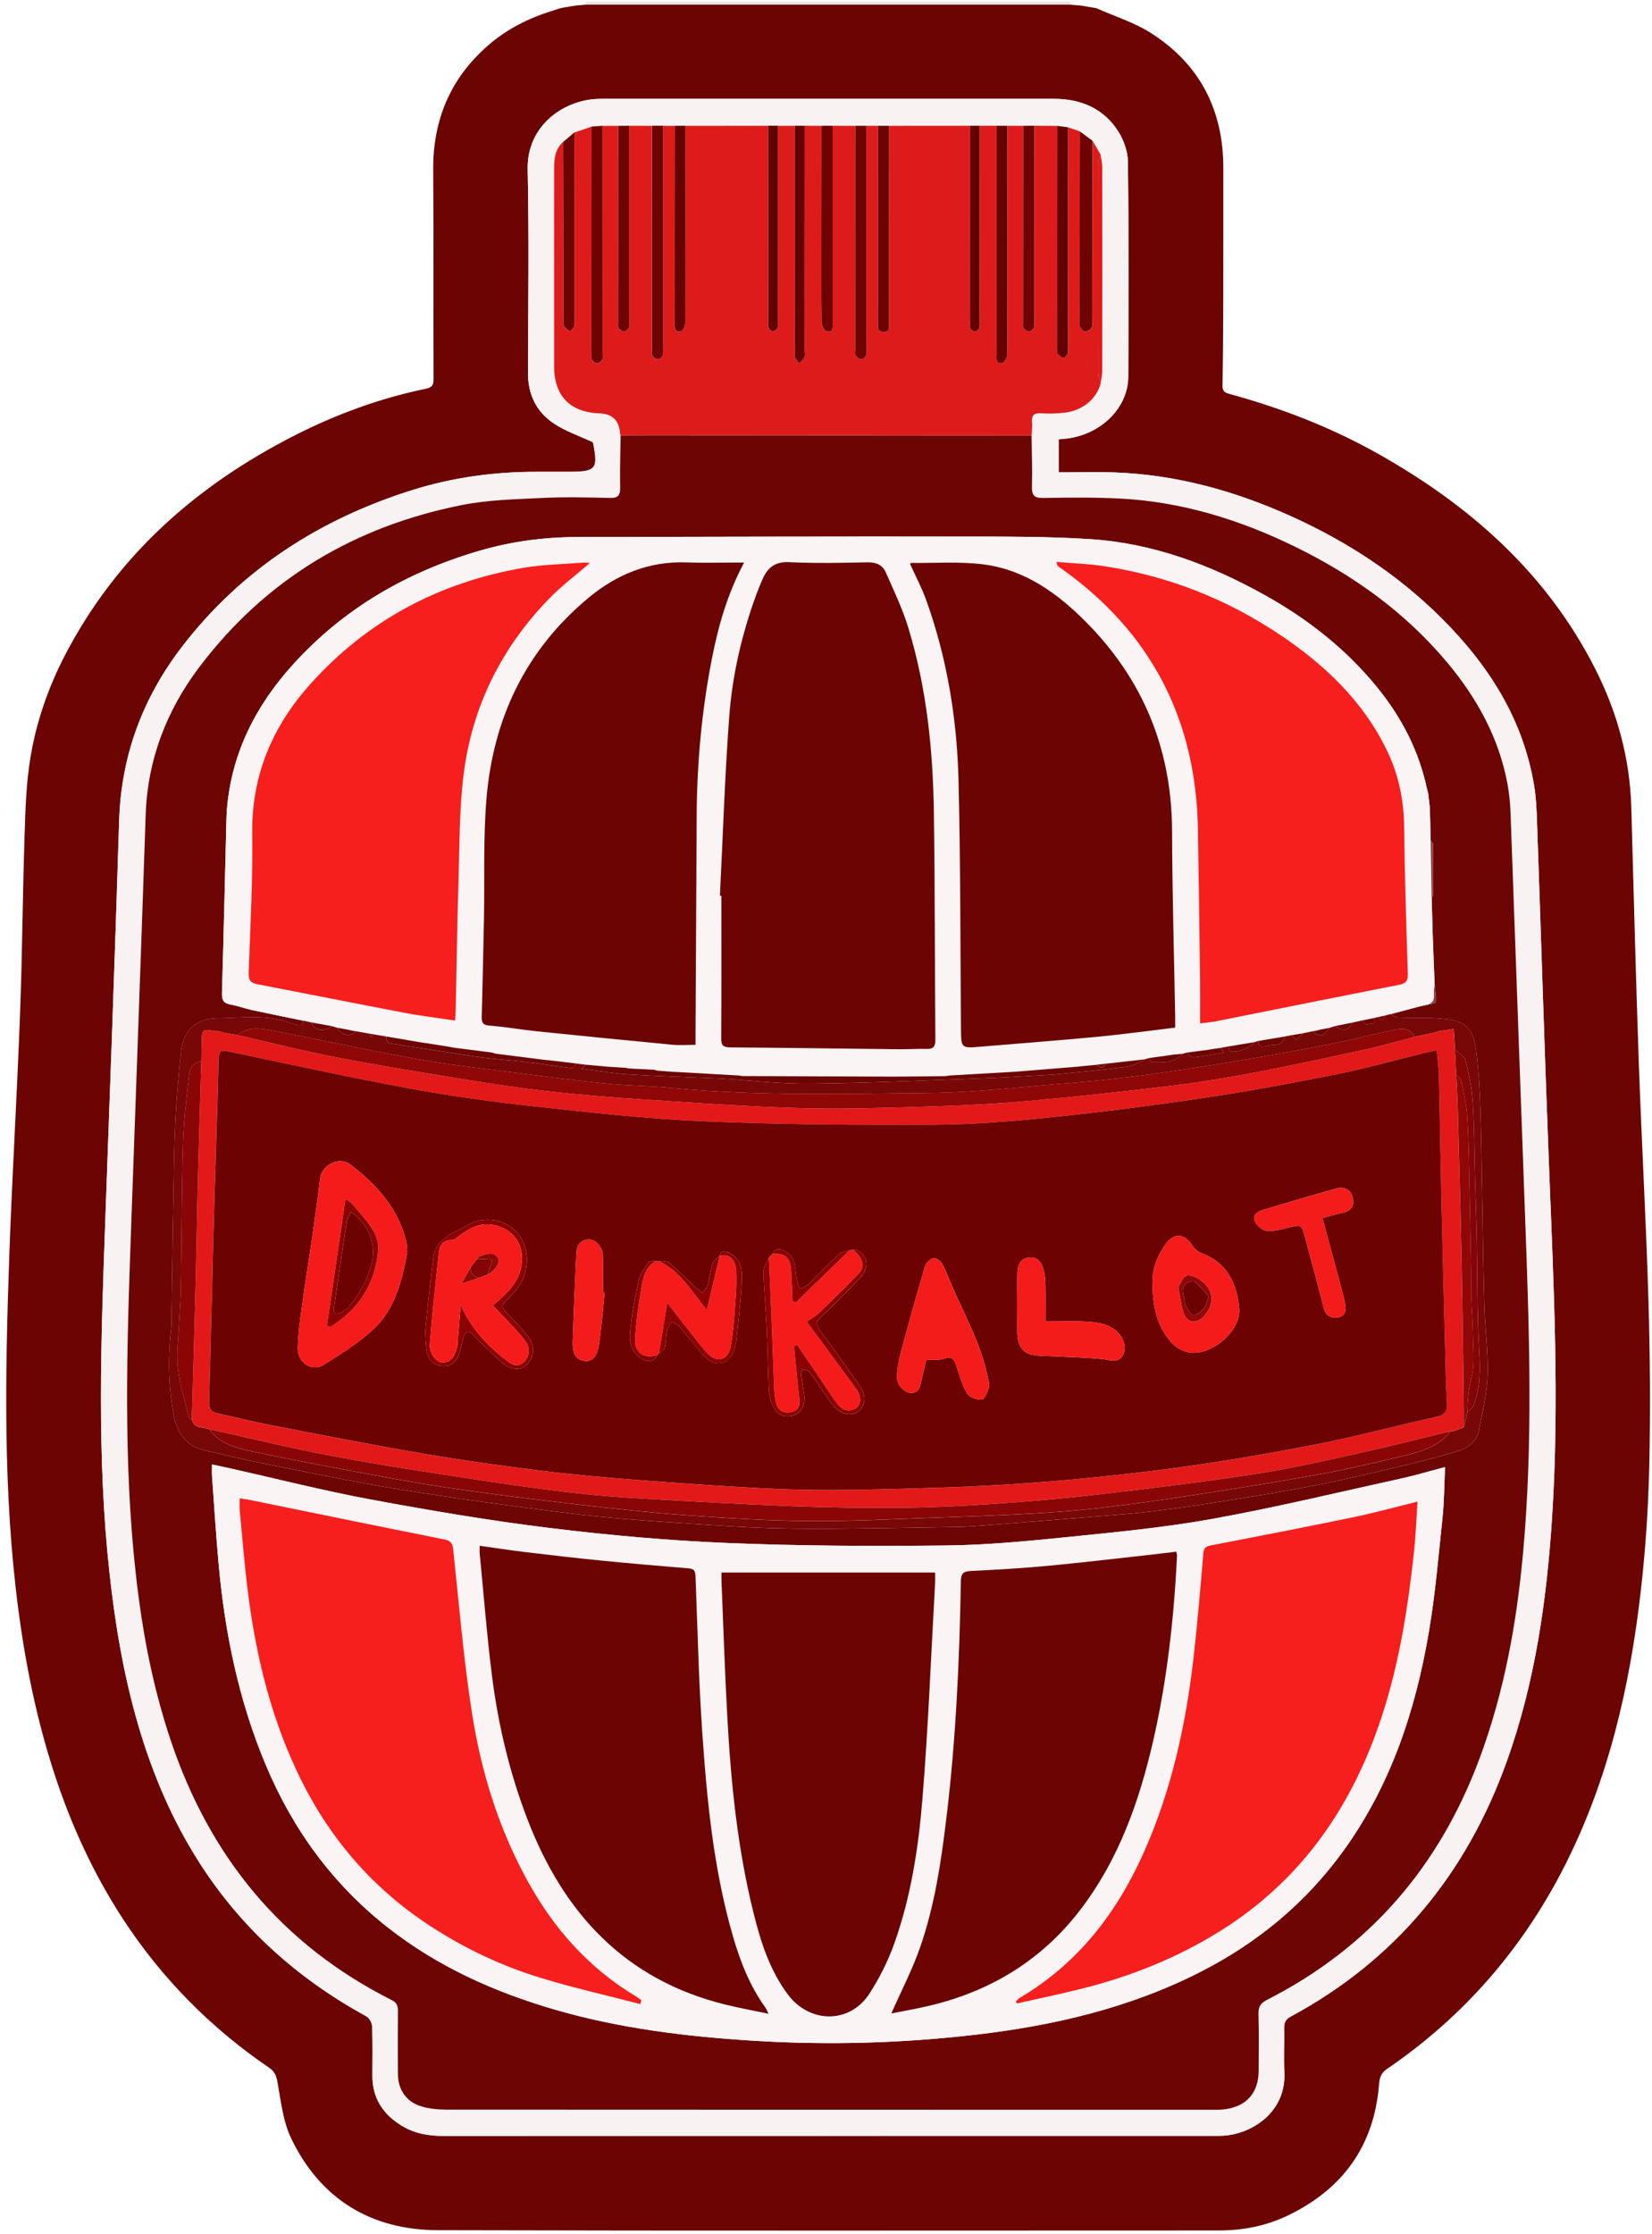 <?xml version="1.0" encoding="UTF-8"?>
<svg id="Camada_1" data-name="Camada 1" xmlns="http://www.w3.org/2000/svg" viewBox="0 0 876 1184">
  <path d="M310.61,2.48c.01-.49.02-.99.03-1.48,85.57,0,171.14,0,256.71,0,.01.49.03.99.04,1.48-85.59,0-171.19,0-256.78,0Z" style="fill: #ede0df; stroke-width: 0px;"/>
  <path d="M310.61,2.48c85.59,0,171.19,0,256.78,0,1.99.16,3.97.33,5.96.49,1.02.18,2.03.35,3.05.53.98.16,1.96.32,2.94.49.69.12,1.38.24,2.07.36,9.65,4.31,20,7.51,28.83,13.12,26,16.54,38.51,40.89,38.45,71.72-.04,22.48.03,44.96-.02,67.44-.04,15.98-.14,31.97-.4,47.95-.05,2.9,1.29,3.54,3.68,4.2,27.32,7.49,53.6,17.59,78.35,31.47,48.88,27.4,89.6,63.23,115.42,113.88,11.73,23.02,18.56,47.62,19.3,73.68,1.28,44.93,2.38,89.86,3.96,134.78,1.48,42.09,3.88,84.15,5.13,126.24.87,29.44,1.1,58.93.44,88.37-.5,22.26-2.01,44.59-4.57,66.71-5.78,49.94-16.95,98.58-39.71,143.86-22.25,44.25-53.64,80.67-94.63,108.63-3.1,2.11-4.07,4.4-4.36,8.1-2.52,32.34-18.87,55.33-47.87,69.46-11.71,5.71-24.17,8.18-37.15,8.18-138.01,0-276.01.22-414.02-.15-35.46-.1-62.31-16.4-77.84-48.65-4.35-9.03-5.42-19.76-7.27-29.84-.62-3.4-1.45-5.59-4.35-7.57-31.03-21.14-57-47.37-77.52-78.8-15.79-24.18-27.72-50.25-36.65-77.76-9.12-28.09-14.99-56.83-18.85-86.05-8.2-62.15-7.05-124.56-4.86-186.96,1.51-42.91,4.11-85.79,5.73-128.7,1.19-31.61,1.38-63.25,2.4-94.86.45-13.78.85-27.7,3.1-41.26,3.16-19.05,9.49-37.32,18.47-54.54,27.37-52.5,69.43-89.65,121.6-116.19,22.15-11.27,45.31-19.76,69.68-24.79,2.98-.62,4.04-1.78,4.03-4.97-.14-36.97.08-73.94-.19-110.9-.2-26.36,8.96-48.41,28.8-65.82,10.14-8.9,21.94-14.84,34.82-18.73,1.1-.33,2.18-.75,3.27-1.12.69-.14,1.38-.29,2.08-.43,1.3-.23,2.61-.45,3.91-.68,1.01-.15,2.03-.31,3.04-.46,1.66-.14,3.32-.29,4.98-.43ZM561.41,232.84c1.59-.14,2.89-.23,4.19-.39,18.22-2.2,32.58-16.26,32.67-32.75.2-37.96.27-75.93-.17-113.89-.06-5.48-2.21-11.58-5.2-16.24-7.79-12.17-19.87-17.16-34.08-17.17-79.74-.03-159.47-.01-239.21,0-1.99,0-4,.06-5.98.3-16.56,1.98-34.29,14.89-33.82,37.1.76,35.95.28,71.93.17,107.9-.04,11.43,4.47,20.63,13.75,26.79,6.08,4.04,13.25,6.44,20.71,9.94,2.8,14.42,1.85,15.64-13.47,15.64-5.33,0-10.65.01-15.98,0-22.78-.06-45.09,2.97-66.87,9.85-48.74,15.41-90,41.9-121.41,82.61-21,27.22-32.5,57.97-33.55,92.71-2.18,71.55-4.86,143.09-7.44,214.63-2.2,61.08-4.37,122.13,2.27,183.12,3.02,27.69,7.57,55.04,15.45,81.78,7.51,25.5,17.81,49.77,32.15,72.23,22.36,35.01,52.29,61.77,88.63,81.62,1.59.87,3.04,3.51,3.11,5.38.33,8.65.19,17.31.14,25.97-.07,11.97,5.55,20.56,15.54,26.66,6.92,4.23,14.46,5.43,22.46,5.43,135.83-.06,271.67-.04,407.5-.05,2.49,0,5.01.02,7.48-.25,14.28-1.57,31.52-12.76,30.6-33.27-.35-7.81.04-15.65-.11-23.47-.06-2.97.71-4.76,3.56-6.29,55.72-30.05,93.11-75.73,114.41-134.97,15.18-42.21,21.36-86.15,24.17-130.62,3.81-60.26.85-120.49-1.53-180.73-2.45-62.22-4.32-124.45-6.52-186.68-.22-6.31-.46-12.68-1.47-18.9-5.79-35.62-24.21-64.34-49.32-89.33-23.17-23.05-50.13-40.57-79.79-53.94-29.68-13.38-60.65-21.97-93.37-23.15-9.77-.35-19.55-.05-29.67-.05v-17.48Z" style="fill: #6c0404; stroke-width: 0px;"/>
  <path d="M305.63,2.91c-1.01.15-2.03.31-3.04.46,1.01-.15,2.03-.31,3.04-.46Z" style="fill: #ede0df; stroke-width: 0px;"/>
  <path d="M576.4,3.5c-1.02-.18-2.03-.35-3.05-.53,1.02.18,2.03.35,3.05.53Z" style="fill: #ede0df; stroke-width: 0px;"/>
  <path d="M581.41,4.35c-.69-.12-1.38-.24-2.07-.36.69.12,1.38.24,2.07.36Z" style="fill: #ede0df; stroke-width: 0px;"/>
  <path d="M298.67,4.05c-.69.14-1.38.29-2.08.43.69-.14,1.38-.29,2.08-.43Z" style="fill: #ede0df; stroke-width: 0px;"/>
  <path d="M561.41,232.84v17.48c10.11,0,19.9-.3,29.67.05,32.72,1.19,63.69,9.78,93.37,23.15,29.66,13.37,56.62,30.89,79.79,53.94,25.11,24.99,43.52,53.71,49.32,89.33,1.01,6.22,1.25,12.59,1.47,18.9,2.19,62.23,4.06,124.46,6.52,186.68,2.38,60.24,5.34,120.47,1.53,180.73-2.81,44.48-9,88.42-24.17,130.62-21.3,59.24-58.69,104.92-114.41,134.97-2.85,1.54-3.61,3.33-3.56,6.29.15,7.82-.24,15.66.11,23.47.93,20.52-16.31,31.71-30.6,33.27-2.47.27-4.99.25-7.48.25-135.83.01-271.67,0-407.5.05-8,0-15.54-1.2-22.46-5.43-9.99-6.1-15.61-14.7-15.54-26.66.05-8.66.19-17.32-.14-25.97-.07-1.87-1.52-4.51-3.11-5.38-36.34-19.85-66.27-46.6-88.63-81.62-14.34-22.46-24.65-46.73-32.15-72.23-7.87-26.74-12.43-54.09-15.45-81.78-6.64-60.98-4.48-122.04-2.27-183.12,2.58-71.54,5.26-143.08,7.44-214.63,1.06-34.74,12.56-65.49,33.55-92.71,31.41-40.71,72.67-67.2,121.41-82.61,21.78-6.88,44.09-9.91,66.87-9.85,5.33.01,10.65,0,15.98,0,15.32,0,16.27-1.22,13.47-15.64-7.45-3.5-14.62-5.9-20.71-9.94-9.27-6.16-13.78-15.36-13.75-26.79.11-35.97.6-71.95-.17-107.9-.47-22.2,17.26-35.11,33.82-37.1,1.98-.24,3.99-.3,5.98-.3,79.74-.01,159.47-.03,239.21,0,14.2,0,26.28,5,34.08,17.17,2.98,4.66,5.13,10.77,5.2,16.24.44,37.96.36,75.93.17,113.89-.09,16.49-14.44,30.55-32.67,32.75-1.3.16-2.6.24-4.19.39ZM471.35,66.66c-1.91,0-3.82,0-5.73,0-2.05,0-4.1,0-6.15-.01-1.97,0-3.95,0-5.92,0-4.01,0-8.01,0-12.02-.01-1.97,0-3.95.01-5.92.02l-8.85-.04c-1.78,0-3.56,0-5.34,0-2.97,0-5.94.01-8.91.02-1.73,0-3.46,0-5.19-.01-14.62,0-29.24.01-43.85.02-1.88,0-3.76.02-5.64.02-2.07-.01-4.14-.03-6.2-.04-1.97,0-3.94.02-5.91.03-4.02,0-8.04-.02-12.07-.03-1.96.01-3.91.02-5.87.03-2.77,0-5.53,0-8.3,0-1.94.14-3.89.28-5.83.43-3.04,1.04-6.08,2.09-9.12,3.13-1.98,1.68-3.97,3.36-5.95,5.05-4.47,3.93-4.73,9.26-4.73,14.62-.02,34.77-.01,69.54,0,104.31,0,15.6,8.46,24.3,24.16,24.87q10.19.37,10.8,10.75c.02.32.2.63.31.94-.12,9.14-.47,18.29-.26,27.43.1,4.3-.98,5.82-5.52,5.7-11.98-.31-23.99-.57-35.95.01-14.08.68-28.38.97-42.14,3.69-57.03,11.25-104.24,39.25-139.5,85.89-17.43,23.06-27.51,49.13-28.49,78.49-2.56,76.71-5.42,153.41-8.12,230.12-2.17,61.76-3.73,123.53,4.47,185.03,3.41,25.6,8.72,50.79,16.97,75.34,20.67,61.54,58.78,108.18,117.14,137.54,2.75,1.38,3.35,3.14,3.33,5.9-.1,11.16-.1,22.31-.02,33.47.06,8.08,4.51,14.62,12.26,16.94,4.22,1.26,8.82,1.74,13.24,1.74,135.18.09,270.35.07,405.53.07,2.16,0,4.34.06,6.49-.14,12.18-1.17,18.89-8.55,18.9-20.71,0-9.99.21-19.99-.1-29.97-.12-3.96,1.3-5.78,4.75-7.54,54.27-27.65,91.15-70.67,112.37-127.52,13.2-35.36,19.82-72.14,23.21-109.53,5.22-57.52,3.37-115.12,1.23-172.72-2.7-72.87-5.2-145.75-7.87-218.63-.19-5.31-.67-10.66-1.64-15.88-4.53-24.35-16.07-45.31-31.77-64.13-22.34-26.79-50.09-46.63-81.23-61.79-29.27-14.25-60.02-23.72-92.74-25.37-13.45-.67-26.96-.54-40.44-.28-4.98.1-6.11-1.57-5.98-6.22.26-8.97-.1-17.96-.21-26.94.1-2.3.44-4.62.23-6.89-.33-3.64.91-5.08,4.71-4.84,3.94.25,7.94.13,11.87-.24,9.98-.95,17.76-7.29,19.86-15.88.27-2.12.78-4.24.78-6.37.05-35.95.05-71.9,0-107.84,0-2.29-.59-4.57-.9-6.85-1.42-2.42-2.84-4.85-4.27-7.27-2.22-1.65-4.44-3.29-6.66-4.94-2.07-.72-4.15-1.44-6.22-2.16-1.91-.25-3.81-.51-5.72-.76-4.08-.03-8.16-.05-12.24-.08-1.96,0-3.91.02-5.87.03-2.8,0-5.61,0-8.41,0-1.9,0-3.8-.02-5.7-.03h-8.94c-1.75-.01-3.5-.01-5.24-.01-14.31,0-28.62.02-42.93.03Z" style="fill: #f8f2f2; stroke-width: 0px;"/>
  <path d="M547.01,230.77c.1,8.98.47,17.97.21,26.94-.14,4.65.99,6.32,5.98,6.22,13.48-.26,26.99-.39,40.44.28,32.72,1.64,63.47,11.11,92.74,25.37,31.13,15.16,58.88,34.99,81.23,61.79,15.7,18.82,27.24,39.78,31.77,64.13.97,5.21,1.44,10.57,1.64,15.88,2.67,72.87,5.18,145.76,7.87,218.63,2.13,57.6,3.98,115.2-1.23,172.72-3.39,37.4-10.01,74.17-23.21,109.53-21.21,56.85-58.1,99.88-112.37,127.52-3.45,1.76-4.87,3.58-4.75,7.54.31,9.98.11,19.98.1,29.97-.01,12.16-6.72,19.54-18.9,20.71-2.15.21-4.32.14-6.49.14-135.18,0-270.35.02-405.53-.07-4.43,0-9.03-.48-13.24-1.74-7.75-2.32-12.2-8.86-12.26-16.94-.08-11.16-.08-22.31.02-33.47.03-2.76-.58-4.52-3.33-5.9-58.37-29.36-96.47-75.99-117.14-137.54-8.25-24.55-13.56-49.74-16.97-75.34-8.19-61.51-6.64-123.27-4.47-185.03,2.7-76.71,5.56-153.41,8.12-230.12.98-29.36,11.06-55.43,28.49-78.49,35.26-46.64,82.46-74.64,139.5-85.89,13.76-2.71,28.06-3,42.14-3.69,11.96-.58,23.97-.33,35.95-.01,4.54.12,5.62-1.4,5.52-5.7-.21-9.14.14-18.29.26-27.43,2.96-.03,5.92-.1,8.87-.1,69.68.02,139.36.05,209.04.08ZM758.64,445.5c-.14-5.63-.29-11.25-.43-16.88l-.18-2c-.24-2-.48-4.01-.71-6.01-.18-.7-.36-1.4-.55-2.1-4.16-19.94-13.12-37.52-25.82-53.35-16.71-20.83-37.3-36.96-60.45-49.85-28.77-16.01-59.27-27.43-92.36-29.56-22.55-1.45-45.23-1.35-67.84-1.37-68.06-.07-136.13.1-204.19.25-17.55.04-34.8,2.31-51.71,7.23-38.55,11.22-72.15,30.57-99.19,60.51-19.7,21.81-32.47,46.93-34.88,76.69-.13,1.66-.21,3.32-.25,4.99-.77,30.78-1.46,61.57-2.39,92.35-.12,3.81,1.01,5.37,4.65,6.02,3.87.69,7.6,2.1,11.45,2.94,8.99,1.95,18.01,3.73,27.02,5.59.04,2.82-1.61,2.88-3.66,2.24-2.78-.86-5.52-1.91-8.35-2.59-11.1-2.65-22.37-1.04-33.55-.95-11.3.09-18.21,6.67-19.31,17.95-1.17,12.01-2.34,24.03-2.95,36.07-.69,13.76-.82,27.55-1.07,41.33-.4,22.27-.68,44.53-1.02,66.8,0,.5.02,1-.04,1.5-1.95,15.58-1.66,31.15,1.23,46.54,1.7,9.08,6.22,16.49,16.19,18.77,10.14,2.32,20.25,4.83,30.46,6.85,24.3,4.81,48.55,9.96,72.99,13.9,30.3,4.88,60.72,9.05,91.18,12.81,19.34,2.39,38.82,3.75,58.27,5.07,19.82,1.35,39.68,2.74,59.53,2.93,28.75.28,57.5-.47,86.25-.88,5.79-.08,11.57-.57,17.35-1.01,16.48-1.27,32.95-2.6,49.42-3.95,12.02-.99,24.08-1.75,36.05-3.17,13.76-1.63,27.48-3.7,41.17-5.89,15.65-2.5,31.3-5.04,46.84-8.1,14.59-2.87,29.07-6.3,43.54-9.73,10.44-2.48,20.88-5.07,31.15-8.17,5.48-1.66,10.52-4.87,11.74-11.11,1.89-9.68,4.28-19.42,4.62-29.21.42-11.86-1.3-23.79-1.69-35.7-.55-17.1-.72-34.21-1.05-51.32-.34-17.94-.5-35.88-1.07-53.81-.31-9.91-.94-19.85-2.06-29.7-1.39-12.2-4.64-16.63-14.88-18.14-8.73-1.28-17.74-.64-26.61-1.03-1.46-.07-2.88-1.11-4.32-1.7,4.68-1.24,9.35-2.49,14.03-3.73.7-.18,1.4-.37,2.1-.55.96-.2,1.91-.4,2.87-.6,1.82-.51,5.12-.83,5.21-1.55.35-2.83-.31-5.78-.6-8.68-.16-3.96-.32-7.92-.48-11.88-.19-5.03-.38-10.06-.57-15.09-.19-6.62-.37-13.23-.56-19.85.26-.41.75-.82.75-1.24.05-8.99.08-17.97.01-26.96,0-.64-.83-1.27-1.27-1.9ZM766.28,777.53c-8.28,2.18-15.73,4.42-23.32,6.08-33.28,7.31-66.44,15.31-99.95,21.37-25.28,4.57-50.98,7.02-76.57,9.61-21.5,2.18-43.1,4.27-64.68,4.5-38.57.41-77.2.28-115.74-1.3-31.5-1.29-63.02-4.11-94.33-7.94-31.79-3.89-63.44-9.27-94.95-15.1-24.83-4.59-49.35-10.85-74.01-16.37-3.31-.74-6.62-1.44-10.33-2.24,0,2.6-.11,4.4.02,6.19,1.14,15.6,2.11,31.21,3.52,46.79,3.31,36.48,10.65,72.05,24.85,105.98,14.35,34.27,35.49,63.41,64.86,86.45,26.33,20.65,56.18,34.06,88.03,43.37,34.52,10.08,69.99,14.42,105.76,16.64,39.3,2.44,78.5,1.37,117.62-3.16,41.75-4.83,82.21-14.24,119.9-33.54,29.97-15.34,55.24-36.23,75.1-63.55,25.24-34.72,38.4-74.28,45.54-116,3.45-20.14,5.16-40.59,7.3-60.94.92-8.7.92-17.5,1.36-26.85Z" style="fill: #6d0505; stroke-width: 0px;"/>
  <path d="M547.01,230.77c-69.68-.03-139.36-.06-209.04-.08-2.96,0-5.92.06-8.87.1-.11-.32-.29-.62-.31-.94q-.61-10.38-10.8-10.75c-15.7-.57-24.16-9.27-24.16-24.87,0-34.77-.01-69.54,0-104.31,0-5.36.26-10.69,4.73-14.62.07,30.92.15,61.83.23,92.75,0,1.5-.42,3.18.13,4.44.59,1.33,2.11,2.25,3.22,3.35.86-1.12,2.46-2.24,2.46-3.36.07-34.07-.02-68.15-.09-102.22,3.04-1.04,6.08-2.09,9.12-3.13-.02,40.26-.03,80.51-.05,120.77,0,.83-.27,1.84.1,2.45.58.95,1.58,2.21,2.46,2.26,1.02.05,2.46-.83,3.07-1.73.56-.83.31-2.25.31-3.4,0-40.26-.03-80.51-.05-120.77,2.77,0,5.53,0,8.3,0-.02,34.77-.05,69.54-.06,104.32,0,.99-.22,2.27.29,2.9.71.89,2.04,1.81,3.06,1.76.88-.04,2.08-1.28,2.43-2.25.43-1.18.14-2.62.14-3.96,0-34.27,0-68.55,0-102.82,4.02,0,8.04.02,12.06.03-.01,39.59-.03,79.17-.04,118.76,0,1-.27,2.21.19,2.93.61.95,1.83,2.09,2.78,2.09.96,0,2.38-1.14,2.75-2.1.5-1.32.22-2.95.22-4.44,0-39.09,0-78.18,0-117.26,2.07.01,4.14.03,6.2.04-.03,34.77-.06,69.53-.08,104.3,0,2.34-.23,5.32,3.24,4.68,1.1-.2,2.42-3.05,2.43-4.7.12-34.77.07-69.53.06-104.3,14.62,0,29.24-.01,43.85-.02.02,34.3.04,68.6.06,102.9,0,1.33-.23,2.74.13,3.97.25.87,1.31,2.04,2.05,2.08.88.04,2.26-.8,2.62-1.61.5-1.14.34-2.6.34-3.92,0-34.47,0-68.94,0-103.4,2.97,0,5.94-.01,8.91-.02.01,39.58.02,79.16.03,118.74,0,1.33-.3,2.76.1,3.96.39,1.2,1.48,2.18,2.26,3.25.95-1.08,2.24-2.02,2.76-3.28.47-1.14.11-2.62.11-3.95.03-39.58.06-79.16.08-118.74,2.95.01,5.9.03,8.85.04-.01,18.64-.03,37.27-.04,55.91,0,15.97-.08,31.95.1,47.92.02,1.76,1.13,4.68,2.35,5.04,3.98,1.2,3.51-2.11,3.51-4.56,0-34.77,0-69.55,0-104.32,4.01,0,8.01,0,12.02.01,0,39.42-.02,78.84-.02,118.26,0,1.16-.29,2.52.21,3.43.52.97,1.82,2.1,2.77,2.09.96,0,2.32-1.13,2.76-2.1.5-1.12.22-2.61.22-3.94,0-39.25,0-78.51,0-117.76,2.05,0,4.1,0,6.15.02-.02,34.9-.04,69.81-.05,104.71,0,2.11-.49,4.53,2.94,4.55,3.53.02,2.87-2.51,2.88-4.55,0-34.9-.01-69.81-.03-104.71,14.31,0,28.62-.02,42.93-.03.01,34.27.02,68.54.04,102.81,0,1.5-.23,3.08.19,4.46.24.8,1.56,1.74,2.4,1.74.83,0,2.15-.95,2.39-1.75.42-1.38.18-2.96.18-4.46.02-34.27.03-68.54.04-102.81,2.98,0,5.96,0,8.94.01-.01,40.26-.03,80.53,0,120.79,0,2.18-.74,5.37,2.86,5,1.12-.11,2.81-2.91,2.82-4.48.13-40.43.06-80.86.03-121.29,2.8,0,5.61,0,8.41,0-.03,34.77-.05,69.55-.07,104.32,0,.99-.22,2.26.29,2.91.7.89,2.03,1.81,3.05,1.76.88-.04,2.09-1.27,2.45-2.24.43-1.18.14-2.62.14-3.96,0-34.27.02-68.55.02-102.82,4.08.03,8.16.05,12.24.08-.04,39.62-.08,79.25-.12,118.87,0,.66-.2,1.6.15,1.94.94.92,2.06,2.02,3.24,2.19.65.1,1.91-1.4,2.24-2.4.4-1.2.12-2.63.12-3.96.03-38.62.07-77.25.1-115.87,2.07.72,4.15,1.44,6.22,2.16-.07,34.27-.13,68.55-.2,102.82,0,.17-.07.4.02.49.98,1,1.98,2.76,2.99,2.77,1.21,0,2.91-1.22,3.53-2.38.63-1.18.23-2.92.23-4.42.04-31.45.07-62.89.1-94.34,1.42,2.42,2.84,4.85,4.27,7.27-.41,1.68-1.17,3.36-1.18,5.04-.07,37.02-.07,74.04,0,111.05,0,1.66.84,3.31,1.29,4.97-2.09,8.59-9.88,14.93-19.86,15.88-3.93.37-7.93.49-11.87.24-3.8-.24-5.04,1.2-4.71,4.84.2,2.27-.14,4.59-.23,6.89Z" style="fill: #de1b1b; stroke-width: 0px;"/>
  <path d="M319.48,66.67c.02,40.26.04,80.51.05,120.77,0,1.16.25,2.57-.31,3.4-.61.91-2.04,1.79-3.07,1.73-.88-.05-1.87-1.31-2.46-2.26-.37-.61-.1-1.62-.1-2.45.02-40.26.03-80.51.05-120.77,1.94-.14,3.89-.28,5.83-.43Z" style="fill: #6d0303; stroke-width: 0px;"/>
  <path d="M534.16,66.67c.03,40.43.09,80.86-.03,121.29,0,1.57-1.7,4.37-2.82,4.48-3.6.36-2.86-2.83-2.86-5-.02-40.26,0-80.53,0-120.79,1.9,0,3.8.02,5.7.03Z" style="fill: #640202; stroke-width: 0px;"/>
  <path d="M351.63,66.64c0,39.09,0,78.18,0,117.26,0,1.49.28,3.12-.22,4.44-.36.96-1.79,2.1-2.75,2.1-.95,0-2.17-1.13-2.78-2.09-.46-.72-.19-1.94-.19-2.93,0-39.59.02-79.17.04-118.76,1.97,0,3.94-.02,5.91-.03Z" style="fill: #6d0303; stroke-width: 0px;"/>
  <path d="M459.47,66.65c0,39.25,0,78.51,0,117.76,0,1.33.29,2.82-.22,3.94-.44.97-1.8,2.1-2.76,2.1-.95,0-2.25-1.12-2.77-2.09-.49-.92-.21-2.27-.21-3.43,0-39.42.01-78.84.02-118.26,1.98,0,3.95,0,5.92,0Z" style="fill: #6d0303; stroke-width: 0px;"/>
  <path d="M566.41,67.48c-.03,38.62-.06,77.25-.1,115.87,0,1.33.28,2.76-.12,3.96-.33,1-1.59,2.5-2.24,2.4-1.17-.17-2.3-1.27-3.24-2.19-.35-.34-.15-1.28-.15-1.94.03-39.62.07-79.25.12-118.87,1.91.25,3.82.51,5.72.76Z" style="fill: #610202; stroke-width: 0px;"/>
  <path d="M579.29,74.59c-.03,31.45-.06,62.89-.1,94.34,0,1.5.4,3.24-.23,4.42-.62,1.16-2.32,2.39-3.53,2.38-1.01,0-2.01-1.77-2.99-2.77-.08-.09-.02-.32-.02-.49.07-34.27.13-68.55.2-102.82,2.22,1.65,4.44,3.29,6.67,4.94Z" style="fill: #6c0404; stroke-width: 0px;"/>
  <path d="M471.35,66.66c.02,34.9.04,69.81.03,104.71,0,2.05.65,4.57-2.88,4.55-3.43-.02-2.94-2.44-2.94-4.55,0-34.9.03-69.81.05-104.71,1.91,0,3.82,0,5.73,0Z" style="fill: #6c0404; stroke-width: 0px;"/>
  <path d="M441.52,66.65c0,34.77,0,69.55,0,104.32,0,2.45.47,5.76-3.51,4.56-1.21-.37-2.33-3.28-2.35-5.04-.18-15.97-.11-31.94-.1-47.92,0-18.63.02-37.27.04-55.91,1.98,0,3.95-.01,5.92-.02Z" style="fill: #6d0303; stroke-width: 0px;"/>
  <path d="M333.65,66.64c0,34.27,0,68.55,0,102.82,0,1.33.29,2.78-.14,3.96-.35.97-1.56,2.21-2.43,2.25-1.02.05-2.35-.88-3.06-1.76-.51-.64-.29-1.91-.29-2.9.01-34.77.03-69.54.06-104.32,1.96-.01,3.91-.02,5.87-.04Z" style="fill: #6d0303; stroke-width: 0px;"/>
  <path d="M363.47,66.66c.02,34.77.07,69.53-.06,104.3,0,1.64-1.33,4.49-2.43,4.7-3.47.64-3.24-2.34-3.24-4.68.02-34.77.05-69.53.08-104.3,1.88,0,3.76-.02,5.64-.02Z" style="fill: #640202; stroke-width: 0px;"/>
  <path d="M548.45,66.64c0,34.27-.01,68.55-.02,102.82,0,1.33.29,2.78-.14,3.96-.36.97-1.56,2.19-2.45,2.24-1.01.05-2.34-.87-3.05-1.76-.51-.64-.29-1.91-.29-2.91.01-34.77.04-69.54.07-104.32,1.96-.01,3.92-.02,5.87-.03Z" style="fill: #6c0404; stroke-width: 0px;"/>
  <path d="M426.75,66.63c-.03,39.58-.06,79.16-.08,118.74,0,1.33.36,2.81-.11,3.95-.52,1.26-1.8,2.2-2.76,3.28-.78-1.07-1.86-2.05-2.26-3.25-.39-1.2-.1-2.63-.1-3.96-.01-39.58-.02-79.16-.03-118.74,1.78,0,3.56,0,5.34,0Z" style="fill: #640202; stroke-width: 0px;"/>
  <path d="M304.53,70.23c.07,34.07.15,68.15.09,102.22,0,1.12-1.6,2.24-2.46,3.36-1.11-1.1-2.63-2.02-3.22-3.35-.55-1.25-.13-2.94-.13-4.44-.08-30.92-.15-61.83-.23-92.75,1.99-1.69,3.97-3.37,5.95-5.05Z" style="fill: #6c0404; stroke-width: 0px;"/>
  <path d="M519.52,66.63c-.01,34.27-.02,68.54-.04,102.81,0,1.5.23,3.08-.18,4.46-.24.8-1.56,1.75-2.39,1.75-.84,0-2.16-.95-2.4-1.74-.42-1.38-.18-2.96-.19-4.46-.02-34.27-.03-68.54-.04-102.81,1.75,0,3.5,0,5.24,0Z" style="fill: #640202; stroke-width: 0px;"/>
  <path d="M412.51,66.65c0,34.47.01,68.94,0,103.4,0,1.32.17,2.79-.34,3.92-.36.81-1.73,1.65-2.62,1.61-.74-.03-1.79-1.21-2.05-2.08-.36-1.23-.13-2.64-.13-3.97-.02-34.3-.04-68.6-.06-102.9,1.73,0,3.46,0,5.19.01Z" style="fill: #610202; stroke-width: 0px;"/>
  <path d="M583.68,202.92c-.45-1.66-1.29-3.31-1.29-4.97-.08-37.02-.07-74.04,0-111.05,0-1.68.77-3.36,1.18-5.04.31,2.28.9,4.57.9,6.85.06,35.95.05,71.9,0,107.84,0,2.12-.51,4.24-.78,6.37Z" style="fill: #e31919; stroke-width: 0px;"/>
  <path d="M766.28,777.53c-.45,9.35-.45,18.14-1.36,26.85-2.14,20.35-3.85,40.8-7.3,60.94-7.14,41.72-20.3,81.28-45.54,116-19.86,27.32-45.13,48.21-75.1,63.55-37.7,19.3-78.16,28.71-119.9,33.54-39.11,4.53-78.32,5.59-117.62,3.16-35.77-2.22-71.24-6.56-105.76-16.64-31.85-9.3-61.7-22.72-88.03-43.37-29.38-23.04-50.52-52.18-64.86-86.45-14.21-33.93-21.54-69.5-24.85-105.98-1.41-15.57-2.39-31.19-3.52-46.79-.13-1.78-.02-3.59-.02-6.19,3.71.8,7.02,1.5,10.33,2.24,24.66,5.51,49.18,11.78,74.01,16.37,31.51,5.83,63.16,11.21,94.95,15.1,31.3,3.83,62.82,6.64,94.33,7.94,38.54,1.58,77.16,1.71,115.74,1.3,21.58-.23,43.18-2.32,64.68-4.5,25.59-2.59,51.29-5.04,76.57-9.61,33.51-6.06,66.67-14.06,99.95-21.37,7.58-1.66,15.04-3.91,23.32-6.08ZM339.54,1062.16c.18-.68.37-1.37.55-2.05-.91-.66-1.79-1.38-2.75-1.96-25.4-15.18-44.16-36.52-58.18-62.35-14.78-27.21-23.86-56.46-28.69-86.75-4.63-29.04-6.98-58.44-10.13-87.7-.36-3.38-1.26-4.77-4.78-5.47-34.24-6.81-68.43-13.85-102.63-20.81-1.85-.38-3.72-.62-5.82-.97,0,2.6-.16,4.58.03,6.53,1.42,14.74,2.56,29.51,4.45,44.19,4.41,34.35,12.69,67.66,28.23,98.84,15.86,31.81,38.46,57.65,68.33,77.12,17.82,11.62,36.87,20.73,57.08,27.02,17.87,5.56,36.2,9.63,54.32,14.37ZM751.67,795.84c-12.15,2.98-23.03,6-34.07,8.28-25.07,5.18-50.21,10.05-75.35,14.9-2.69.52-3.89,1.19-4.15,4.23-1.55,18.4-3.09,36.8-5.18,55.14-4.04,35.54-11.66,70.24-26.26,103.08-14.32,32.23-35.01,59.15-65.87,77.34-.77.46-1.37,1.22-2.04,1.84.14.39.28.78.43,1.17,11.47-2.59,22.99-4.97,34.39-7.82,25.98-6.5,50.63-16.34,73.4-30.54,43.85-27.33,70.92-67.28,86.42-115.81,8.9-27.87,13.36-56.62,16.45-85.61.89-8.38,1.2-16.82,1.84-26.21ZM254.36,819.25c0,1.87-.1,3.01.01,4.13,2.14,21.85,3.81,43.77,6.61,65.53,3.31,25.79,9.36,51.01,18.73,75.36,19.15,49.79,51.77,85.11,105.13,98.19,7.12,1.75,14.34,3.05,22.68,4.81-1-2.03-1.2-2.64-1.56-3.14-8.2-11.35-13.3-24.17-17.17-37.46-10.41-35.7-13.94-72.51-16.46-109.38-1.85-27.06-2.43-54.21-3.5-81.33-.1-2.55-.21-4.46-3.53-4.74-15.73-1.3-31.45-2.66-47.16-4.21-13.22-1.31-26.42-2.85-39.62-4.43-7.87-.94-15.7-2.16-24.16-3.34ZM472.64,1067.1c6.06-1.21,12.87-2.38,19.58-3.95,33.09-7.7,60.5-24.41,81.17-51.67,19.91-26.27,30.64-56.57,37.96-88.21,7.49-32.34,11.12-65.25,12.79-98.38.04-.76-.22-1.53-.37-2.55-4.19.52-8.11,1.04-12.04,1.47-18.81,2.07-37.61,4.32-56.45,6.09-13.57,1.27-27.19,2.03-40.8,2.72-3.97.2-4.9,1.73-4.96,5.47-.71,41.95-2.63,83.83-7.68,125.52-2.81,23.16-6.2,46.24-13.88,68.32-4.16,11.95-10.07,23.29-15.31,35.16ZM382.56,833.45c0,1.24-.06,2.87,0,4.49,1,24.11,1.77,48.23,3.1,72.32,1.94,35.08,5.47,69.99,14.04,104.18,3.82,15.21,8.58,30.04,18.23,42.84,11.39,15.09,32.56,15.46,43.01-.58,5.38-8.26,9.92-17.35,13.24-26.63,8.78-24.59,12.78-50.38,14.9-76.21,3.15-38.29,4.6-76.72,6.76-115.09.09-1.6.01-3.2.01-5.32h-113.31Z" style="fill: #faf4f4; stroke-width: 0px;"/>
  <path d="M759.15,475.6c.19,6.62.37,13.23.56,19.85.19,5.03.38,10.06.57,15.09.16,3.96.32,7.92.48,11.88-1.41,3.47,1.88,9.05-4.61,10.24-.96.2-1.91.4-2.87.6-.7.18-1.4.37-2.1.55-4.68,1.24-9.35,2.49-14.03,3.73-1,.26-2,.52-2.99.77-1.07.22-2.14.45-3.22.67-.76.19-1.52.38-2.28.57-2.16.44-4.32.88-6.49,1.31-1.72.38-3.44.77-5.16,1.15-3.02.6-6.04,1.2-9.05,1.8-1,.32-2,.64-3,.96l-4.76.89c-.71.19-1.42.38-2.13.57l-1.86.33c-1.75.36-3.51.72-5.26,1.08-1.91.31-3.82.63-5.73.94-1.35.26-2.71.53-4.06.79-4.64.78-9.28,1.55-13.92,2.33-.69.21-1.38.43-2.07.64-4.64.77-9.27,1.53-13.91,2.3-1.35.25-2.71.51-4.06.76-1.31.19-2.62.37-3.93.56-.7.12-1.4.24-2.1.36-4.02.53-8.03,1.06-12.05,1.59-.61.19-1.23.39-1.84.58-1.68.15-3.36.3-5.05.45-.56.09-1.13.18-1.69.27-3.74.52-7.49,1.04-11.23,1.56-.68.21-1.37.42-2.05.64-6.98.78-13.95,1.56-20.93,2.35-1.69.2-3.38.4-5.07.61-2.63.24-5.27.49-7.9.73-.7.08-1.4.16-2.09.24-10.99.89-21.98,1.78-32.97,2.67-2.5.15-5,.3-7.5.44-9.12.52-18.24,1.04-27.36,1.57-.7.1-1.4.21-2.09.31-9.63.09-19.26.28-28.9.26-26.27-.05-52.53-.19-78.8-.3-.7-.1-1.4-.2-2.1-.3-9.12-.52-18.24-1.03-27.36-1.55-2.83-.15-5.66-.3-8.48-.45-2.35-.19-4.71-.37-7.06-.56-.68-.17-1.36-.33-2.05-.5-4.3-.21-8.59-.42-12.89-.64-.7-.12-1.4-.24-2.1-.36-3.3-.21-6.6-.42-9.9-.63-.7-.07-1.39-.15-2.09-.22-2.96-.26-5.92-.52-8.88-.78-1.7-.21-3.4-.42-5.1-.63-5.01-.6-10.01-1.19-15.02-1.79l-.91-.02c-8.99-1.13-17.99-2.27-26.98-3.4-.68-.21-1.36-.42-2.03-.63-6.63-.84-13.26-1.67-19.88-2.51-1.03-.2-2.06-.4-3.09-.59-4.01-.63-8.01-1.27-12.02-1.9-.32-.03-.63-.06-.95-.09-6.64-1.13-13.29-2.26-19.93-3.39-2.35-.4-4.71-.8-7.06-1.2-.6-.1-1.19-.2-1.79-.3-2.4-.43-4.8-.86-7.2-1.28-.63-.09-1.27-.17-1.9-.26-.7-.17-1.4-.34-2.1-.51-1.99-.36-3.99-.72-5.98-1.09-.93-.28-1.86-.56-2.79-.84-3.67-.66-7.33-1.33-11-1.99-1.4-.31-2.81-.62-4.21-.93-9.01-1.85-18.03-3.64-27.02-5.59-3.85-.83-7.59-2.25-11.45-2.94-3.64-.65-4.76-2.21-4.65-6.02.94-30.78,1.62-61.57,2.39-92.35.04-1.66.12-3.33.25-4.99,2.41-29.75,15.18-54.88,34.88-76.69,27.05-29.94,60.64-49.3,99.19-60.51,16.91-4.92,34.16-7.19,51.71-7.23,68.06-.15,136.13-.32,204.19-.25,22.62.02,45.29-.08,67.84,1.37,33.09,2.13,63.59,13.56,92.36,29.56,23.15,12.88,43.74,29.02,60.45,49.85,12.7,15.83,21.67,33.41,25.82,53.35.18.7.36,1.4.55,2.1.24,2,.48,4.01.71,6.01.06.67.12,1.33.18,2,.14,5.63.29,11.25.43,16.88.17,10.03.34,20.06.51,30.09ZM381.75,474.7c.26.02.51.04.77.06,0,25.14.07,50.28-.08,75.42-.02,3.62.83,4.89,4.66,4.91,29.95.21,59.9.66,89.85.98,4.82.05,9.65-.3,14.47-.17,3.83.11,4.62-1.61,4.59-5.15-.32-40.13-.22-80.26-.8-120.38-.47-33.06-3.86-65.85-13.53-97.62-3.08-10.1-7.72-19.74-11.98-29.44-1.74-3.96-5.18-5.41-9.79-5.31-13.81.29-27.65.58-41.43-.08-7.54-.37-11.48,2.94-14.16,9.11-1.13,2.59-2.21,5.21-3.19,7.86-7.73,21.05-12.8,42.82-14.45,65.09-2.33,31.51-3.34,63.13-4.92,94.7ZM394.59,298.13c-10.81,0-20.61.3-30.38-.06-20.03-.75-37.26,6.35-52.29,18.87-33.24,27.69-50.47,63.94-53.98,106.52-1.73,21.03-.92,42.26-1.32,63.4-.33,17.15-.71,34.29-1.16,51.44-.08,2.95-.04,4.93,3.93,5.25,8.43.67,16.79,2.15,25.2,3.02,23.97,2.47,47.95,4.85,71.94,7.14,3.89.37,7.84.05,12.28.05,0-2.42,0-4.38,0-6.34.2-38.3.43-76.59.61-114.89.13-28.04,2.67-55.83,8.06-83.37,3.4-17.35,8.14-34.22,17.1-51.03ZM623.16,544.63c0-2.48.03-4.14,0-5.79-.58-32.78-1.55-65.56-1.65-98.35-.14-45.65-16.95-83.89-49.96-115.03-14.25-13.45-30.61-24-50.47-26.38-12.46-1.5-25.21-.59-37.84-.73-.23,0-.46.38-.66.57,2.89,6.4,6.19,12.56,8.53,19.07,11.06,30.81,16.34,62.83,17.15,95.38,1.09,43.92.94,87.87,1.31,131.81.09,10.5.07,10.45,10.69,9.54,20.36-1.74,40.74-3.23,61.08-5.17,13.85-1.32,27.65-3.23,41.82-4.91ZM312.79,298.4c-1.33-.09-2.41-.31-3.47-.22-10.76.87-21.65,1-32.23,2.84-44.38,7.74-82.3,27.86-112.5,61.49-20.15,22.43-31.3,48.47-30.87,79.37.34,24.61-.99,49.24-1.88,73.85-.14,3.92,1.14,5.24,4.67,5.92,25.96,4.99,51.87,10.19,77.84,15.12,8.76,1.66,17.63,2.72,26.96,4.13.14-2.35.29-3.97.32-5.59.48-22.63.78-45.26,1.47-67.89.59-19.1.36-38.36,2.76-57.26,4.57-36.05,20.28-67.27,45.72-93.29,6.42-6.56,13.86-12.13,21.19-18.46ZM636.36,542.39c3.75-.48,6.05-.63,8.3-1.07,32.45-6.47,64.88-13.04,97.35-19.39,3.86-.75,4.62-2.42,4.51-6.07-.81-25.79-1.67-51.58-1.94-77.38-.15-14.44-2.95-28.06-9.25-40.99-12.72-26.09-33-45.24-56.68-61.11-28.48-19.08-59.73-31.26-93.64-36.37-8.08-1.22-16.3-1.46-24.77-2.18.3,1.32.28,1.71.46,1.89.47.46,1,.86,1.54,1.24,47.95,33.76,72,80.12,72.98,138.6.45,26.47.79,52.94,1.13,79.41.1,7.61.01,15.22.01,23.43Z" style="fill: #faf4f4; stroke-width: 0px;"/>
  <path d="M647.2,555.39c1.35-.25,2.71-.51,4.06-.76.31.87.38,2.25.96,2.51,2.88,1.28,11-1.87,12.95-4.81.69-.21,1.38-.43,2.07-.64-.17,3.48,2.6,3.37,4.33,2.7,3.34-1.29,8.68.9,9.59-5.03,1.35-.26,2.71-.53,4.06-.79.76.9,1.53,1.81,2.29,2.71,1.15-1.22,2.29-2.44,3.44-3.66,1.75-.36,3.51-.72,5.26-1.08,3.03,3.29,5.5,2.79,8.76-1.78,1-.32,2-.64,3-.96,4.1,3.04,7.24,2.41,9.05-1.8,1.72-.38,3.44-.77,5.16-1.15.88.78,2.14,2.39,2.56,2.2,1.57-.73,5.09.3,3.93-3.51.76-.19,1.52-.38,2.28-.57,1.57,2.19,2.65,1.97,3.22-.67,1-.26,2-.52,2.99-.77,1.44.59,2.86,1.64,4.32,1.7,8.88.4,17.88-.25,26.61,1.03,10.24,1.5,13.49,5.93,14.88,18.14,1.12,9.85,1.75,19.79,2.06,29.7.57,17.93.73,35.88,1.07,53.81.32,17.11.5,34.22,1.05,51.32.38,11.91,2.1,23.84,1.69,35.7-.34,9.78-2.74,19.52-4.62,29.21-1.22,6.24-6.26,9.46-11.74,11.11-10.27,3.11-20.7,5.69-31.15,8.17-14.47,3.43-28.95,6.87-43.54,9.73-15.54,3.06-31.2,5.6-46.84,8.1-13.69,2.18-27.4,4.26-41.17,5.89-11.97,1.42-24.03,2.18-36.05,3.17-16.47,1.35-32.94,2.68-49.42,3.95-5.77.45-11.56.93-17.35,1.01-28.75.42-57.51,1.16-86.25.88-19.85-.19-39.71-1.58-59.53-2.93-19.45-1.32-38.93-2.68-58.27-5.07-30.46-3.76-60.88-7.93-91.18-12.81-24.44-3.94-48.69-9.09-72.99-13.9-10.2-2.02-20.31-4.53-30.46-6.85-9.98-2.28-14.49-9.69-16.19-18.77-2.89-15.39-3.18-30.96-1.23-46.54.06-.49.03-1,.04-1.5.33-22.27.62-44.54,1.02-66.8.24-13.78.38-27.57,1.07-41.33.6-12.04,1.77-24.07,2.95-36.07,1.1-11.28,8.01-17.86,19.31-17.95,11.18-.09,22.45-1.7,33.55.95,2.83.68,5.56,1.73,8.35,2.59,2.05.63,3.71.57,3.66-2.24,1.4.31,2.81.62,4.21.93,1.61,4.31,6.47,5.19,11,1.99.93.28,1.86.56,2.79.84,2.53,4.22,6.97,5.05,9.98,1.86,2.4.43,4.8.86,7.2,1.28.23.7.45,1.39.68,2.09.37-.6.74-1.19,1.11-1.79,2.35.4,4.71.8,7.06,1.2-.34,4.14,3.01,3.74,5.39,4.14,7.92,1.34,15.88,2.46,23.82,3.68,7.26,1.12,14.5,2.42,21.79,3.33,7.67.96,15.41,1.4,23.08,2.32,8.1.98,16.15,2.34,24.25,3.3.72.08,1.64-1.58,2.47-2.43,1.7.21,3.4.42,5.1.63-.69.62-1.38,1.24-2.34,2.1,8.53,1.06,16.74,2.49,25.01,3.02,15.37.98,30.78,1.43,46.17,2.1.66.03,1.33,0,2,.05,16.02.98,32.05,2.91,48.06,2.75,30.68-.31,61.34-1.72,92.01-2.83,12.56-.46,25.11-1.32,37.66-2.01.33-.02.66-.09.99-.12,12.42-1.28,24.86-2.34,37.23-3.98,3.36-.44,6.49-2.62,9.73-3.99.68-.21,1.37-.42,2.05-.64.54.79,1.07,2.26,1.61,2.26,3.42.01,6.94.14,10.22-.66,2.23-.55,4.11-2.53,6.15-3.88.61-.19,1.23-.39,1.84-.58,1.29.88,2.67,2.6,3.87,2.48,5.2-.52,10.35-1.57,16.01-2.51-1.05-1.44-1.43-1.96-1.8-2.48ZM778.12,748.37c1.06-1.07,2.58-1.95,3.11-3.23,3.86-9.4,3.72-19.08,3.13-29.16-1.15-19.54-.86-39.15-1.26-58.74-.23-11.27-.66-22.53-.97-33.8-.36-13.1-.31-26.22-1.15-39.28-.48-7.51-2.05-15.01-3.87-22.32-.53-2.11-3.63-3.58-5.55-5.35-.23-3.57-.46-7.14-.71-11.14-2.91.44-5.31.8-7.71,1.16-1.01.3-2.01.61-3.02.91-3.32.7-6.64,1.39-9.96,2.09-2.69-5.24-7.41-4.37-11.73-3.48-11.16,2.3-22.18,5.24-33.36,7.41-17.49,3.4-35.04,6.56-52.62,9.47-16.76,2.77-33.56,5.35-50.4,7.53-13.58,1.76-27.25,2.99-40.9,4.09-22.57,1.82-45.15,4.53-67.74,4.74-45.8.42-91.65,1.78-137.38-2.68-11.19-1.09-22.48-1.09-33.67-2.21-16.41-1.65-32.78-3.75-49.15-5.86-17.51-2.26-35.09-4.17-52.46-7.29-26-4.67-51.8-10.44-77.76-15.32-5.71-1.07-11.96-1.65-17.12,2.68-2.32-.39-4.63-.79-6.95-1.18-1.01-.29-2.02-.58-3.03-.87-.82-.03-1.65.03-2.45-.11-5.93-1.07-6.33-.76-6.45,5.29-.07,3.6-.13,7.2-.19,10.8-5.77.35-6.28,5.18-6.73,9.02-1.39,11.65-2.72,23.35-3.04,35.06-.71,25.59-.74,51.19-1.15,76.79-.1,6.12-.65,12.23-.93,18.36-.35,7.78-1.54,15.66-.68,23.31,1.01,8.88,3.83,17.55,5.95,26.29.11.45,1,.71,1.53,1.06,1.17,5.05,5.92,3.66,9.11,5.08,5.66,7.83,14.38,9.96,23,11.81,15.66,3.35,31.39,6.34,47.14,9.27,18.32,3.4,36.62,7.01,55.04,9.74,23.18,3.44,46.45,6.32,69.73,9.02,19.85,2.31,39.73,4.46,59.66,5.89,21.31,1.53,42.68,2.79,64.03,2.94,22.55.16,45.11-1.06,67.66-1.82,16.23-.55,32.47-1.12,48.68-2.05,12.71-.72,25.42-1.65,38.06-3.12,16.55-1.93,33.06-4.28,49.53-6.82,21.84-3.38,43.68-6.84,65.43-10.8,14.63-2.66,29.16-5.99,43.62-9.49,9.86-2.39,19.96-4.74,26.73-13.47l1.96-.2c.68-.28,1.35-.56,2.03-.85l3.07-1.12c.64-2.67,1.27-5.34,1.91-8.01Z" style="fill: #780707; stroke-width: 0px;"/>
  <path d="M759.15,475.6c-.17-10.03-.34-20.06-.51-30.09.44.63,1.26,1.26,1.27,1.9.07,8.98.04,17.97-.01,26.96,0,.41-.49.82-.75,1.24Z" style="fill: #913d3d; stroke-width: 0px;"/>
  <path d="M760.28,510.54c-.19-5.03-.38-10.06-.57-15.09.19,5.03.38,10.06.57,15.09Z" style="fill: #913d3d; stroke-width: 0px;"/>
  <path d="M756.16,532.66c6.49-1.18,3.2-6.77,4.61-10.24.29,2.91.95,5.86.6,8.68-.09.72-3.38,1.05-5.21,1.55Z" style="fill: #913d3d; stroke-width: 0px;"/>
  <path d="M751.19,533.8c.7-.18,1.4-.37,2.1-.55-.7.18-1.4.37-2.1.55Z" style="fill: #913d3d; stroke-width: 0px;"/>
  <path d="M757.32,420.61c-.18-.7-.36-1.4-.55-2.1.18.7.36,1.4.55,2.1Z" style="fill: #913d3d; stroke-width: 0px;"/>
  <path d="M758.21,428.63c-.06-.67-.12-1.33-.18-2,.06.67.12,1.33.18,2Z" style="fill: #913d3d; stroke-width: 0px;"/>
  <path d="M339.54,1062.16c-18.13-4.73-36.46-8.8-54.32-14.37-20.2-6.29-39.25-15.4-57.08-27.02-29.87-19.48-52.47-45.31-68.33-77.12-15.54-31.18-23.82-64.49-28.23-98.84-1.89-14.68-3.03-29.45-4.45-44.19-.19-1.95-.03-3.94-.03-6.53,2.1.35,3.97.6,5.82.97,34.21,6.96,68.4,14.01,102.63,20.81,3.52.7,4.41,2.09,4.78,5.47,3.15,29.26,5.51,58.67,10.13,87.7,4.83,30.3,13.91,59.55,28.69,86.75,14.03,25.83,32.78,47.17,58.18,62.35.96.58,1.84,1.3,2.75,1.96-.18.68-.37,1.37-.55,2.05Z" style="fill: #f71e1e; stroke-width: 0px;"/>
  <path d="M751.67,795.84c-.64,9.38-.94,17.83-1.84,26.21-3.09,28.99-7.55,57.74-16.45,85.61-15.5,48.53-42.57,88.48-86.42,115.81-22.77,14.19-47.42,24.04-73.4,30.54-11.4,2.85-22.92,5.23-34.39,7.82-.14-.39-.28-.78-.43-1.17.68-.62,1.27-1.39,2.04-1.84,30.86-18.2,51.55-45.12,65.87-77.34,14.6-32.84,22.21-67.54,26.26-103.08,2.09-18.34,3.63-36.75,5.18-55.14.26-3.05,1.46-3.72,4.15-4.23,25.14-4.85,50.28-9.72,75.35-14.9,11.04-2.28,21.92-5.3,34.07-8.28Z" style="fill: #f71e1e; stroke-width: 0px;"/>
  <path d="M254.36,819.25c8.46,1.18,16.29,2.4,24.16,3.34,13.19,1.58,26.4,3.12,39.62,4.43,15.7,1.56,31.43,2.92,47.16,4.21,3.32.27,3.43,2.18,3.53,4.74,1.07,27.11,1.65,54.26,3.5,81.33,2.52,36.87,6.05,73.68,16.46,109.38,3.87,13.29,8.97,26.11,17.17,37.46.36.5.56,1.11,1.56,3.14-8.34-1.75-15.56-3.06-22.68-4.81-53.36-13.09-85.98-48.4-105.13-98.19-9.37-24.36-15.42-49.57-18.73-75.36-2.79-21.77-4.46-43.68-6.61-65.53-.11-1.12-.01-2.25-.01-4.13Z" style="fill: #6c0404; stroke-width: 0px;"/>
  <path d="M472.64,1067.1c5.24-11.87,11.15-23.21,15.31-35.16,7.68-22.08,11.08-45.16,13.88-68.32,5.05-41.69,6.96-83.57,7.68-125.52.06-3.74.99-5.27,4.96-5.47,13.61-.69,27.24-1.44,40.8-2.72,18.84-1.77,37.64-4.02,56.45-6.09,3.93-.43,7.85-.96,12.04-1.47.16,1.02.41,1.79.37,2.55-1.67,33.13-5.3,66.03-12.79,98.38-7.33,31.64-18.05,61.94-37.96,88.21-20.66,27.26-48.07,43.97-81.17,51.67-6.71,1.56-13.52,2.73-19.58,3.95Z" style="fill: #6c0404; stroke-width: 0px;"/>
  <path d="M382.56,833.45h113.31c0,2.12.08,3.72-.01,5.32-2.16,38.37-3.61,76.8-6.76,115.09-2.12,25.83-6.12,51.62-14.9,76.21-3.32,9.29-7.86,18.37-13.24,26.63-10.45,16.04-31.61,15.68-43.01.58-9.66-12.8-14.42-27.63-18.23-42.84-8.58-34.19-12.1-69.1-14.04-104.18-1.33-24.09-2.1-48.21-3.1-72.32-.07-1.62,0-3.25,0-4.49Z" style="fill: #6c0404; stroke-width: 0px;"/>
  <path d="M381.75,474.7c1.57-31.57,2.58-63.18,4.92-94.7,1.65-22.27,6.72-44.04,14.45-65.09.97-2.65,2.06-5.27,3.19-7.86,2.68-6.17,6.62-9.47,14.16-9.11,13.78.67,27.63.38,41.43.08,4.61-.1,8.05,1.35,9.79,5.31,4.27,9.7,8.91,19.34,11.98,29.44,9.68,31.77,13.06,64.56,13.53,97.62.58,40.12.47,80.25.8,120.38.03,3.54-.75,5.25-4.59,5.15-4.82-.13-9.65.22-14.47.17-29.95-.32-59.9-.77-89.85-.98-3.84-.03-4.69-1.29-4.66-4.91.15-25.14.08-50.28.08-75.42-.26-.02-.51-.04-.77-.06Z" style="fill: #6c0404; stroke-width: 0px;"/>
  <path d="M394.59,298.13c-8.96,16.8-13.7,33.67-17.1,51.03-5.39,27.54-7.93,55.33-8.06,83.37-.18,38.3-.41,76.59-.61,114.89-.01,1.96,0,3.92,0,6.34-4.44,0-8.39.32-12.28-.05-23.99-2.28-47.97-4.67-71.94-7.14-8.42-.87-16.77-2.35-25.2-3.02-3.97-.32-4.01-2.3-3.93-5.25.45-17.14.83-34.29,1.16-51.44.4-21.14-.41-42.38,1.32-63.4,3.51-42.58,20.74-78.84,53.98-106.52,15.03-12.52,32.25-19.62,52.29-18.87,9.77.36,19.57.06,30.38.06Z" style="fill: #6c0404; stroke-width: 0px;"/>
  <path d="M623.16,544.63c-14.16,1.69-27.96,3.59-41.82,4.91-20.34,1.94-40.72,3.43-61.08,5.17-10.63.91-10.61.96-10.69-9.54-.37-43.94-.22-87.89-1.31-131.81-.81-32.56-6.09-64.57-17.15-95.38-2.34-6.51-5.64-12.68-8.53-19.07.21-.19.44-.57.66-.57,12.62.14,25.37-.77,37.84.73,19.86,2.38,36.21,12.93,50.47,26.38,33,31.14,49.82,69.38,49.96,115.03.1,32.78,1.07,65.57,1.65,98.35.03,1.66,0,3.31,0,5.79Z" style="fill: #6c0404; stroke-width: 0px;"/>
  <path d="M312.79,298.4c-7.33,6.34-14.77,11.9-21.19,18.46-25.45,26.02-41.16,57.24-45.72,93.29-2.4,18.9-2.17,38.15-2.76,57.26-.7,22.62-.99,45.26-1.47,67.89-.03,1.62-.18,3.24-.32,5.59-9.33-1.41-18.21-2.46-26.96-4.13-25.97-4.93-51.88-10.13-77.84-15.12-3.54-.68-4.81-2-4.67-5.92.88-24.61,2.21-49.25,1.88-73.85-.42-30.9,10.72-56.94,30.87-79.37,30.2-33.62,68.12-53.74,112.5-61.49,10.59-1.85,21.48-1.97,32.23-2.84,1.06-.09,2.14.13,3.47.22Z" style="fill: #f71e1e; stroke-width: 0px;"/>
  <path d="M636.36,542.39c0-8.22.08-15.83-.01-23.43-.34-26.47-.68-52.94-1.13-79.41-.99-58.48-25.04-104.85-72.98-138.6-.54-.38-1.08-.78-1.54-1.24-.18-.18-.15-.56-.46-1.89,8.46.72,16.69.97,24.77,2.18,33.9,5.11,65.16,17.3,93.64,36.37,23.68,15.87,43.97,35.02,56.68,61.11,6.3,12.93,9.1,26.55,9.25,40.99.27,25.8,1.13,51.59,1.94,77.38.11,3.64-.65,5.31-4.51,6.07-32.47,6.35-64.9,12.92-97.35,19.39-2.25.45-4.55.6-8.3,1.07Z" style="fill: #f71e1e; stroke-width: 0px;"/>
  <path d="M607.26,561.39c-3.24,1.38-6.37,3.55-9.73,3.99-12.37,1.63-24.82,2.7-37.23,3.98-.33.03-.66.1-.99.12-12.55.68-25.1,1.55-37.66,2.01-30.67,1.11-61.33,2.52-92.01,2.83-16.01.16-32.04-1.77-48.06-2.75-.66-.04-1.33-.02-2-.05-15.39-.67-30.8-1.12-46.17-2.1-8.27-.53-16.48-1.96-25.01-3.02.97-.87,1.65-1.49,2.34-2.1,2.96.26,5.92.52,8.88.78.7.07,1.39.15,2.09.22,3.3.21,6.6.42,9.9.63.7.12,1.4.24,2.1.36,4.3.21,8.59.42,12.89.64.68.17,1.36.33,2.05.5,2.35.19,4.71.37,7.06.56,2.83.15,5.66.3,8.48.45,9.12.52,18.24,1.03,27.36,1.55.7.1,1.4.2,2.1.3,26.27.11,52.53.25,78.8.3,9.63.02,19.26-.17,28.9-.26.7-.1,1.4-.21,2.09-.31,9.12-.52,18.24-1.04,27.36-1.57,2.5-.15,5-.29,7.5-.44,10.99-.89,21.98-1.78,32.97-2.67.7-.08,1.4-.16,2.09-.24,2.63-.24,5.27-.49,7.9-.73,1.9,1.5,3.7,2.26,5.07-.61,6.98-.78,13.95-1.56,20.93-2.35Z" style="fill: #6d0505; stroke-width: 0px;"/>
  <path d="M305.65,563.67c-.83.85-1.75,2.52-2.47,2.43-8.1-.96-16.15-2.32-24.25-3.3-7.68-.93-15.41-1.37-23.08-2.32-7.29-.91-14.52-2.22-21.79-3.33-7.94-1.22-15.9-2.34-23.82-3.68-2.38-.4-5.73,0-5.39-4.14,6.64,1.13,13.29,2.26,19.93,3.39.32.03.63.06.95.09,4.01.63,8.01,1.27,12.02,1.9,1.03.2,2.06.4,3.09.59,6.63.84,13.26,1.67,19.88,2.51.68.21,1.36.42,2.03.63,8.99,1.13,17.99,2.27,26.98,3.4.31,0,.61.02.91.02,5.01.6,10.01,1.19,15.02,1.79Z" style="fill: #6d0505; stroke-width: 0px;"/>
  <path d="M647.2,555.39c.38.52.75,1.04,1.8,2.48-5.66.94-10.81,1.99-16.01,2.51-1.19.12-2.57-1.61-3.87-2.48,4.02-.53,8.03-1.06,12.05-1.59.7-.12,1.4-.24,2.1-.36,1.31-.19,2.62-.37,3.93-.56Z" style="fill: #6d0505; stroke-width: 0px;"/>
  <path d="M681.16,549.37c-.91,5.93-6.25,3.73-9.59,5.03-1.74.67-4.51.78-4.33-2.7,4.64-.78,9.28-1.55,13.92-2.33Z" style="fill: #6d0505; stroke-width: 0px;"/>
  <path d="M627.28,558.48c-2.04,1.34-3.92,3.33-6.15,3.88-3.27.8-6.8.67-10.22.66-.54,0-1.07-1.47-1.61-2.26,3.74-.52,7.49-1.04,11.24-1.56.57-.09,1.13-.18,1.69-.27,1.68-.15,3.36-.3,5.05-.45Z" style="fill: #6d0505; stroke-width: 0px;"/>
  <path d="M665.17,552.33c-1.95,2.94-10.07,6.09-12.95,4.81-.58-.26-.65-1.64-.96-2.51,4.64-.77,9.27-1.53,13.91-2.3Z" style="fill: #6d0505; stroke-width: 0px;"/>
  <path d="M176.01,543.85c-4.53,3.2-9.39,2.32-11-1.99,3.67.66,7.33,1.33,11,1.99Z" style="fill: #6d0505; stroke-width: 0px;"/>
  <path d="M188.78,546.55c-3.01,3.19-7.45,2.36-9.98-1.86,1.99.36,3.99.72,5.98,1.09.7.17,1.4.34,2.1.51.63.09,1.27.17,1.9.26Z" style="fill: #6d0505; stroke-width: 0px;"/>
  <path d="M717.02,542c-1.82,4.22-4.95,4.84-9.05,1.8,3.02-.6,6.04-1.2,9.05-1.8Z" style="fill: #6d0505; stroke-width: 0px;"/>
  <path d="M728.67,539.54c1.17,3.81-2.36,2.78-3.93,3.51-.42.2-1.68-1.42-2.56-2.2,2.16-.44,4.32-.88,6.49-1.31Z" style="fill: #6d0505; stroke-width: 0px;"/>
  <path d="M704.97,544.77c-3.25,4.57-5.73,5.08-8.76,1.78.62-.11,1.24-.22,1.86-.33.71-.19,1.42-.38,2.13-.57,1.59-.3,3.17-.59,4.76-.89Z" style="fill: #6d0505; stroke-width: 0px;"/>
  <path d="M690.95,547.63c-1.15,1.22-2.29,2.44-3.44,3.66-.76-.9-1.53-1.81-2.29-2.71,1.91-.31,3.82-.63,5.73-.94Z" style="fill: #6d0505; stroke-width: 0px;"/>
  <path d="M586.33,563.73c-1.37,2.86-3.18,2.11-5.07.61,1.69-.2,3.38-.4,5.07-.61Z" style="fill: #780707; stroke-width: 0px;"/>
  <path d="M364.19,568.42c-2.83-.15-5.66-.3-8.48-.45,2.83.15,5.66.3,8.48.45Z" style="fill: #780707; stroke-width: 0px;"/>
  <path d="M538.29,567.98c-2.5.15-5,.3-7.5.44,2.5-.15,5-.29,7.5-.44Z" style="fill: #780707; stroke-width: 0px;"/>
  <path d="M240.81,555.31c-1.03-.2-2.06-.4-3.09-.59,1.03.2,2.06.4,3.09.59Z" style="fill: #780707; stroke-width: 0px;"/>
  <path d="M734.17,538.31c-.57,2.65-1.64,2.86-3.22.67,1.07-.22,2.14-.45,3.22-.67Z" style="fill: #6d0505; stroke-width: 0px;"/>
  <path d="M393.65,570.27c-.7-.1-1.4-.2-2.1-.3.7.1,1.4.2,2.1.3Z" style="fill: #780707; stroke-width: 0px;"/>
  <path d="M348.64,567.42c-.68-.17-1.36-.33-2.05-.5.68.17,1.36.33,2.05.5Z" style="fill: #780707; stroke-width: 0px;"/>
  <path d="M333.71,566.28c-.7-.12-1.4-.24-2.1-.36.7.12,1.4.24,2.1.36Z" style="fill: #780707; stroke-width: 0px;"/>
  <path d="M262.73,558.45c-.68-.21-1.36-.42-2.03-.63.68.21,1.36.42,2.03.63Z" style="fill: #780707; stroke-width: 0px;"/>
  <path d="M573.35,565.07c-.7.08-1.4.16-2.09.24.7-.08,1.4-.16,2.09-.24Z" style="fill: #780707; stroke-width: 0px;"/>
  <path d="M321.72,565.3c-.7-.07-1.39-.15-2.09-.22.7.07,1.39.15,2.09.22Z" style="fill: #780707; stroke-width: 0px;"/>
  <path d="M197.77,548.13c-.37.6-.74,1.19-1.11,1.79-.23-.7-.45-1.39-.68-2.09.6.1,1.19.2,1.79.3Z" style="fill: #6d0505; stroke-width: 0px;"/>
  <path d="M700.21,545.66c-.71.19-1.42.38-2.13.57.71-.19,1.42-.38,2.13-.57Z" style="fill: #780707; stroke-width: 0px;"/>
  <path d="M186.88,546.29c-.7-.17-1.4-.34-2.1-.51.7.17,1.4.34,2.1.51Z" style="fill: #780707; stroke-width: 0px;"/>
  <path d="M643.27,555.95c-.7.12-1.4.24-2.1.36l2.1-.36Z" style="fill: #780707; stroke-width: 0px;"/>
  <path d="M503.43,569.99c-.7.1-1.4.21-2.09.31.7-.1,1.4-.21,2.09-.31Z" style="fill: #780707; stroke-width: 0px;"/>
  <path d="M622.24,558.93c-.56.09-1.13.18-1.69.27.56-.09,1.13-.18,1.69-.27Z" style="fill: #780707; stroke-width: 0px;"/>
  <path d="M225.71,552.82l-.95-.09.95.09Z" style="fill: #780707; stroke-width: 0px;"/>
  <path d="M290.63,561.88c-.3,0-.61-.02-.91-.02l.91.02Z" style="fill: #780707; stroke-width: 0px;"/>
  <path d="M776.21,756.38c-1.02.37-2.04.75-3.07,1.12-.68.28-1.35.56-2.03.85-.65.07-1.31.14-1.96.2-15.75,3.81-31.45,7.88-47.28,11.36-18.43,4.06-36.85,8.35-55.49,11.19-28.6,4.37-57.34,7.87-86.09,11.21-18.4,2.14-36.9,3.62-55.39,4.88-15.88,1.07-31.81,1.81-47.72,1.95-18.76.17-37.55-.12-56.3-.84-26.67-1.02-53.32-2.5-79.97-4.03-12.56-.72-25.12-1.69-37.61-3.15-16.59-1.93-33.14-4.23-49.64-6.77-25.34-3.9-50.71-7.65-75.9-12.37-22.43-4.2-44.62-9.63-66.92-14.52-3.19-1.41-7.95-.03-9.11-5.08.7-25.02,1.44-50.03,2.08-75.05.45-17.57.67-35.15,1.13-52.73.54-20.7,1.22-41.4,1.84-62.11.06-3.6.11-7.2.19-10.8.13-6.05.52-6.36,6.45-5.29.8.14,1.63.08,2.45.11,1.01.29,2.02.58,3.03.87,2.32.39,4.63.79,6.95,1.18,17.39,3.96,34.69,8.38,52.19,11.76,22.56,4.36,45.27,8.04,67.95,11.71,14.85,2.41,29.75,4.63,44.7,6.32,15.95,1.8,31.96,3.16,47.98,4.19,28.44,1.84,56.88,3.91,85.36,4.73,22.74.65,45.53-.14,68.28-.83,17.88-.54,35.78-1.43,53.6-3.01,25.37-2.26,50.71-5.02,76-8.09,14.6-1.77,29.14-4.22,43.59-6.97,19.18-3.65,38.27-7.75,57.35-11.92,9.17-2.01,18.2-4.62,27.29-6.95,3.32-.7,6.64-1.39,9.96-2.08,1.01-.3,2.01-.61,3.02-.92,2.4-.36,4.81-.72,7.71-1.16.26,4,.48,7.57.71,11.14.22,4.34.43,8.68.65,13.02.28,6.29.66,12.58.83,18.88.7,26.24,1.43,52.47,1.97,78.71.49,23.93.77,47.87,1.11,71.81.08,5.82.07,11.65.09,17.48ZM761.86,556.72c-2.54.52-4.8.9-7.02,1.45-15.13,3.71-30.15,8-45.41,11.07-23.07,4.63-46.24,8.95-69.51,12.43-27.36,4.1-54.83,7.66-82.35,10.51-20.95,2.16-42.05,3.87-63.08,3.96-40.4.17-80.83-.11-121.19-1.82-30.12-1.28-60.17-4.67-90.16-7.94-22.06-2.41-44.12-5.44-65.94-9.46-32.28-5.95-64.37-12.96-96.49-19.73-3.83-.81-4.74.19-4.81,3.71-.23,11.63-.62,23.26-.97,34.89-.64,21.27-1.34,42.54-1.92,63.81-.75,27.76-1.34,55.52-2.16,83.27-.11,3.64.95,5.52,4.61,6.28,9.42,1.96,18.74,4.39,28.18,6.21,27.02,5.2,54.03,10.51,81.15,15.15,20.41,3.49,40.94,6.34,61.49,8.88,17.44,2.15,34.96,3.73,52.48,5.06,24.49,1.86,48.99,3.64,73.52,4.7,17.57.76,35.21.67,52.79.24,25.73-.64,51.5-1.29,77.16-3.12,26.44-1.88,52.87-4.53,79.14-8.03,25.61-3.41,51.13-7.78,76.49-12.72,21.3-4.15,42.29-9.91,63.51-14.49,4.85-1.05,6.17-2.92,5.87-7.59-.6-9.45-.72-18.93-.96-28.4-.71-27.59-1.43-55.18-2.06-82.78-.47-20.63-.74-41.26-1.23-61.88-.1-4.44-.73-8.86-1.15-13.64Z" style="fill: #e31919; stroke-width: 0px;"/>
  <path d="M750.14,549.51c-9.09,2.34-18.13,4.95-27.29,6.95-19.07,4.17-38.17,8.28-57.35,11.92-14.45,2.75-28.99,5.2-43.59,6.97-25.29,3.07-50.62,5.83-76,8.09-17.82,1.58-35.72,2.47-53.6,3.01-22.75.69-45.54,1.48-68.28.83-28.48-.81-56.92-2.89-85.36-4.73-16.02-1.04-32.03-2.4-47.98-4.19-14.95-1.69-29.85-3.91-44.7-6.32-22.69-3.68-45.39-7.36-67.95-11.71-17.5-3.38-34.8-7.8-52.19-11.76,5.16-4.32,11.42-3.75,17.12-2.68,25.96,4.88,51.76,10.65,77.76,15.32,17.36,3.12,34.95,5.03,52.46,7.29,16.36,2.11,32.73,4.21,49.15,5.86,11.18,1.12,22.48,1.12,33.67,2.21,45.73,4.46,91.58,3.1,137.38,2.68,22.59-.21,45.18-2.92,67.74-4.74,13.66-1.1,27.32-2.33,40.9-4.09,16.84-2.18,33.64-4.76,50.4-7.53,17.58-2.91,35.13-6.07,52.62-9.47,11.18-2.17,22.21-5.11,33.36-7.41,4.31-.89,9.04-1.76,11.73,3.48Z" style="fill: #8f0707; stroke-width: 0px;"/>
  <path d="M110.85,757.46c22.3,4.89,44.49,10.32,66.92,14.52,25.19,4.72,50.57,8.47,75.9,12.37,16.51,2.54,33.06,4.84,49.64,6.77,12.49,1.46,25.05,2.43,37.61,3.15,26.65,1.53,53.3,3.01,79.97,4.03,18.75.72,37.53,1.01,56.3.84,15.91-.14,31.84-.88,47.72-1.95,18.49-1.25,36.98-2.73,55.39-4.88,28.74-3.34,57.49-6.84,86.09-11.21,18.63-2.85,37.06-7.14,55.49-11.19,15.83-3.48,31.52-7.55,47.28-11.36-6.77,8.73-16.87,11.08-26.73,13.47-14.46,3.5-28.99,6.83-43.62,9.49-21.74,3.96-43.58,7.42-65.43,10.8-16.47,2.55-32.98,4.89-49.53,6.82-12.64,1.47-25.35,2.4-38.06,3.12-16.21.92-32.45,1.5-48.68,2.05-22.55.76-45.11,1.98-67.66,1.82-21.35-.15-42.72-1.41-64.03-2.94-19.92-1.43-39.81-3.58-59.66-5.89-23.28-2.71-46.55-5.58-69.73-9.02-18.42-2.74-36.72-6.34-55.04-9.74-15.74-2.93-31.48-5.91-47.14-9.27-8.62-1.85-17.34-3.97-23-11.81Z" style="fill: #8a0606; stroke-width: 0px;"/>
  <path d="M106.78,562.5c-.62,20.7-1.3,41.4-1.84,62.11-.46,17.57-.68,35.15-1.13,52.73-.64,25.02-1.38,50.03-2.08,75.05-.53-.35-1.42-.61-1.53-1.06-2.12-8.74-4.95-17.41-5.95-26.29-.87-7.65.33-15.53.68-23.31.27-6.12.83-12.23.93-18.36.41-25.6.44-51.2,1.15-76.79.32-11.71,1.65-23.42,3.04-35.06.46-3.83.97-8.67,6.73-9.02Z" style="fill: #8a0606; stroke-width: 0px;"/>
  <path d="M776.21,756.38c-.03-5.83,0-11.65-.09-17.48-.35-23.94-.62-47.88-1.11-71.81-.54-26.24-1.27-52.48-1.97-78.71-.17-6.3-.55-12.58-.83-18.88.98,1.19,2.56,2.26,2.83,3.59,1.23,6.12,2.56,12.28,2.98,18.49.71,10.74.84,21.51,1.09,32.28.39,17.08.7,34.16,1.01,51.23.07,4.15-.11,8.31.04,12.47.22,6.36.82,12.7.89,19.06.09,7.79,1.12,15.92-.7,23.29-1.54,6.23-2.17,12.22-2.22,18.45-.64,2.67-1.27,5.34-1.91,8.01Z" style="fill: #8f0707; stroke-width: 0px;"/>
  <path d="M778.12,748.37c.05-6.24.68-12.23,2.22-18.45,1.82-7.38.79-15.5.7-23.29-.08-6.36-.67-12.7-.89-19.06-.14-4.15.04-8.31-.04-12.47-.31-17.08-.61-34.16-1.01-51.23-.25-10.76-.37-21.54-1.09-32.28-.41-6.21-1.75-12.37-2.98-18.49-.27-1.33-1.85-2.4-2.83-3.59-.22-4.34-.44-8.68-.65-13.02,1.93,1.76,5.03,3.24,5.55,5.35,1.82,7.32,3.38,14.82,3.87,22.32.84,13.06.8,26.19,1.15,39.28.31,11.27.74,22.53.97,33.8.4,19.58.11,39.2,1.26,58.74.59,10.08.73,19.76-3.13,29.16-.53,1.29-2.05,2.16-3.11,3.23Z" style="fill: #830505; stroke-width: 0px;"/>
  <path d="M118.9,547.39c-1.01-.29-2.02-.58-3.03-.87,1.01.29,2.02.58,3.03.87Z" style="fill: #8f0707; stroke-width: 0px;"/>
  <path d="M763.12,546.51c-1.01.31-2.01.61-3.02.92,1.01-.31,2.01-.61,3.02-.92Z" style="fill: #8f0707; stroke-width: 0px;"/>
  <path d="M771.11,758.35c.68-.28,1.35-.57,2.03-.85-.68.28-1.35.57-2.03.85Z" style="fill: #8a0606; stroke-width: 0px;"/>
  <path d="M761.86,556.72c.42,4.78,1.05,9.2,1.15,13.64.48,20.63.76,41.26,1.23,61.88.63,27.59,1.35,55.19,2.06,82.78.24,9.47.36,18.95.96,28.4.3,4.67-1.02,6.54-5.87,7.59-21.23,4.59-42.21,10.35-63.51,14.49-25.37,4.94-50.88,9.31-76.49,12.72-26.28,3.5-52.7,6.15-79.14,8.03-25.67,1.82-51.43,2.48-77.16,3.12-17.59.44-35.22.52-52.79-.24-24.53-1.06-49.03-2.84-73.52-4.7-17.52-1.33-35.04-2.9-52.48-5.06-20.55-2.54-41.08-5.39-61.49-8.88-27.12-4.64-54.13-9.95-81.15-15.15-9.44-1.82-18.76-4.25-28.18-6.21-3.65-.76-4.71-2.64-4.61-6.28.82-27.75,1.41-55.51,2.16-83.27.57-21.27,1.28-42.54,1.92-63.81.35-11.63.74-23.26.97-34.89.07-3.52.98-4.52,4.81-3.71,32.12,6.78,64.21,13.78,96.49,19.73,21.82,4.02,43.87,7.05,65.94,9.46,29.99,3.27,60.05,6.66,90.16,7.94,40.35,1.71,80.79,1.99,121.19,1.82,21.04-.09,42.14-1.79,63.08-3.96,27.52-2.84,54.98-6.41,82.35-10.51,23.27-3.48,46.43-7.8,69.51-12.43,15.26-3.07,30.28-7.36,45.41-11.07,2.22-.54,4.48-.93,7.02-1.45ZM381.66,665.52c-1.34,1.43-3.33,2.64-3.88,4.32-1.16,3.56-1.38,7.43-2.38,11.06-.44,1.58-1.85,2.89-2.82,4.32-1.2-.92-2.49-1.76-3.59-2.79-4.78-4.47-9.38-9.13-14.34-13.39-1.07-.92-3.35-.42-5.07-.57-.65,0-1.3,0-1.95,0-1.13-.04-2.95-.54-3.28-.05-2.09,3.12-4.74,6.26-5.54,9.77-2.11,9.29-3.94,18.73-4.75,28.21-.44,5.09.89,10.64,6.2,13.77,3.7,2.19,6.68,1.5,8.25-1.98.3-.31.6-.62.9-.92,1.07-.99,2.78-1.83,3.07-3.01.74-3.02.62-6.24,1.28-9.28.35-1.6,1.6-3,2.45-4.49,1.44.92,3.18,1.58,4.26,2.82,4.47,5.09,8.5,10.58,13.15,15.49,5.85,6.17,13.13,4.52,15.74-3.53,1.15-3.55,1.39-7.44,1.77-11.2.9-9.03,2.05-18.07,2.25-27.12.11-4.85-.93-10.13-6.24-12.65-1.89-.9-4.4-2.45-5.5,1.21,0,0,.02-.02.02-.02ZM452.48,662.43c-.65.05-1.3.11-1.94.16-1.89.66-4.25.82-5.59,2.06-5.59,5.19-10.82,10.78-16.33,16.06-1.18,1.13-2.98,1.61-4.49,2.39-.54-1.62-1.25-3.21-1.59-4.87-1.03-5.07-.11-10.89-5.2-14.37-2.58-1.76-5.53-3.4-7.75.7-.63.65-1.27,1.31-1.9,1.96-1.02,2.5-2.95,5.02-2.89,7.49.24,9.58,1.26,19.13,1.7,28.71.51,10.93.63,21.88,1.11,32.82.11,2.61.67,5.28,1.49,7.76,1.97,6,5.87,8.27,11.34,6.95,4.22-1.02,6.78-5.72,6-11.18-.49-3.42-1.18-6.82-1.59-10.26-.12-.99.43-2.07.68-3.1,1.18.33,2.83.27,3.46,1.05,2.18,2.69,3.97,5.7,5.99,8.53,2.69,3.76,5.1,7.82,8.3,11.11,3.62,3.73,9.24,3.95,12.17,1.33,3.46-3.11,3.95-8.18.8-12.69-6.82-9.78-13.74-19.49-20.81-29.09-3.41-4.64-3.2-5.07,1.04-9.02,7.02-6.54,13.67-13.49,20.32-20.4,1.19-1.24,1.98-3.1,2.38-4.8,1.12-4.8-2.43-9.56-6.69-9.29ZM215.93,663.64c-.18-1.98-.11-4.02-.59-5.93-4.33-17.5-15.62-29.84-29.53-40.48-5.87-4.49-15.25.01-16.11,7.57-1.13,9.87-2.54,19.72-3.95,29.55-1.82,12.61-3.88,25.19-5.61,37.81-1.01,7.38-2.1,14.81-2.23,22.23-.14,8.09,7.67,12.92,14.07,8.79,8.88-5.72,18.07-11.32,25.77-18.44,11.72-10.83,15.45-25.88,18.18-41.12ZM491.18,720.74c3.71-.2,6.79.23,9.44-.65,3.94-1.31,5.35.11,6.46,3.6,1.6,5.05,3.06,10.31,5.72,14.8,1.21,2.05,5.21,3.47,7.82,3.29,1.43-.1,2.98-3.99,3.75-6.4.5-1.57-.23-3.58-.58-5.36-3.11-15.49-10.32-29.4-16.83-43.58-2.49-5.42-4.52-11.06-7.22-16.36-.82-1.6-3.42-3.58-4.77-3.3-1.76.37-3.93,2.57-4.48,4.41-4.52,15.27-8.78,30.61-12.92,45.98-1.07,3.98-1.74,8.13-1.99,12.24-.26,4.15,3.69,8.69,7.33,8.8,4.56.14,4.98-3.52,5.74-6.79.85-3.7,1.76-7.38,2.55-10.69ZM611.19,681.06c.01,9.7,1.81,17.71,5.55,24.28,2.94,5.17,6.72,9.66,12.74,11.22,11.79,3.04,28.73-10.78,27.61-23.06-1.21-13.28-6.37-24.4-20.16-29.41-1.71-.62-3.41-2.12-4.44-3.67-4.9-7.37-10.36-7.32-15.31.24-4.23,6.46-6.52,13.41-5.98,20.4ZM554.41,700.34c0-6.91.08-13.19-.04-19.47-.04-2.46-.26-4.99-.85-7.37-.98-3.92-2.9-7.4-7.66-7.05-4.86.36-6.25,4.3-6.35,8.21-.28,10.8-.37,21.63-.01,32.43.16,4.76,1.99,9.54,7.31,10.78,4.11.95,8.49.72,12.76.96,8.54.49,17.13.6,25.62,1.56,3.69.42,7.18,2.09,9.92-1.64,2.31-3.15,1.36-8.4-1.7-11.87-4.76-5.4-11.27-6.08-17.72-6.44-6.78-.38-13.59-.08-21.27-.08ZM701.22,645.51c4.31-1.1,7.49-1.97,10.7-2.74,4.7-1.13,6.16-3.28,5.36-8.06-.6-3.6-4.24-6.03-8.38-4.88-13.08,3.63-26.11,7.5-39.12,11.38-2.86.85-5.84,2.68-4.41,5.94.99,2.27,3.87,4.85,6.18,5.14,3.61.45,7.5-.68,11.17-1.57,7.5-1.81,7.46-1.92,9.42,5.48,3.27,12.33,6.68,24.62,9.78,36.99,1.11,4.43,4.16,5.57,7.79,4.97,3.84-.64,4.01-4.12,3.5-7.16-.59-3.58-1.63-7.09-2.57-10.61-3.07-11.47-6.19-22.94-9.42-34.89ZM320.64,685.02c-.31-.03-.61-.06-.92-.09,0-6.64.2-13.28-.07-19.91-.18-4.43-4.28-8.52-7.95-8.12-4.15.46-5.9,3.51-6.08,7.32-.73,15.55-1.41,31.1-1.91,46.66-.14,4.39.4,9.35,5.68,10.31,5.7,1.03,7.47-3.99,8.12-8.14,1.46-9.28,2.13-18.68,3.12-28.03ZM225.42,705.69c.34,4.38.31,7.57.89,10.63.84,4.36,3.85,7.25,8.13,7.62,4.02.34,7.47-1.72,8.87-5.83,1.05-3.1,1.53-6.39,2.49-9.53.34-1.11,1.16-2.36,2.12-2.86.5-.26,1.92.82,2.68,1.55,5.03,4.79,9.89,9.76,15.01,14.46,4.7,4.32,10.21,4.93,13.38,1.85,4.61-4.49,4.92-10.53.62-15.67-2.87-3.43-5.85-6.78-8.96-9.99-5.35-5.52-5.48-5.54.1-11.01,5.79-5.68,9.18-13.06,8.6-20.55-1.39-17.98-19.15-24.13-31.26-17.09-3.99,2.32-8.5,3.93-12.06,6.76-2.64,2.09-5.46,5.43-5.92,8.54-2.05,14.04-3.28,28.2-4.68,41.13Z" style="fill: #6d0202; stroke-width: 0px;"/>
  <path d="M215.93,663.64c-2.73,15.24-6.46,30.28-18.18,41.12-7.7,7.12-16.89,12.72-25.77,18.44-6.4,4.13-14.21-.7-14.07-8.79.13-7.42,1.21-14.85,2.23-22.23,1.73-12.62,3.8-25.2,5.61-37.81,1.42-9.84,2.82-19.68,3.95-29.55.87-7.56,10.24-12.06,16.11-7.57,13.91,10.64,25.2,22.97,29.53,40.48.47,1.91.4,3.95.59,5.93ZM173.35,702.7c.62.19,1.23.38,1.85.57,15.19-9.51,24.1-23.12,25.36-41.24.24-3.38-1.04-7.38-2.88-10.29-3.18-5-7.31-9.4-11.14-13.97-.74-.88-1.93-1.37-3.34-2.34-3.36,22.92-6.6,45.09-9.85,67.26Z" style="fill: #f51b1b; stroke-width: 0px;"/>
  <path d="M450.54,662.59c.65-.05,1.3-.11,1.94-.16,5.02,4.3,6.38,8.84,3.07,12.33-6.76,7.11-13.77,13.98-20.85,20.77-2.17,2.08-4.9,3.59-6.9,5.02,9.13,12.4,17.78,24.1,26.37,35.84,2.62,3.58,2.46,8.44-.48,10.13-3.78,2.17-7.2.78-9.65-2.4-2.83-3.67-5.26-7.65-7.86-11.5-4.48-6.62-8.97-13.23-13.46-19.84l-1.67.68c.91,9.34,1.68,18.7,2.81,28.01.43,3.57-.55,6-3.95,6.86-3.57.89-6.84-.06-8.09-3.89-.86-2.63-1.16-5.52-1.28-8.31-.5-11.11-.79-22.23-1.24-33.35-.49-12.09-1.07-24.17-1.61-36.26.63-.65,1.27-1.31,1.9-1.96,6.9-.42,9.48,1.88,9.89,9.01.31,5.34.5,10.69.74,16.03.57.27,1.14.53,1.71.8,9.53-9.27,19.07-18.54,28.6-27.8Z" style="fill: #f51b1b; stroke-width: 0px;"/>
  <path d="M491.18,720.74c-.79,3.3-1.69,6.99-2.55,10.69-.75,3.27-1.18,6.93-5.74,6.79-3.64-.11-7.59-4.65-7.33-8.8.26-4.11.92-8.26,1.99-12.24,4.14-15.38,8.4-30.72,12.92-45.98.54-1.84,2.71-4.04,4.48-4.41,1.35-.28,3.96,1.7,4.77,3.3,2.7,5.3,4.73,10.95,7.22,16.36,6.51,14.18,13.72,28.09,16.83,43.58.36,1.78,1.08,3.79.58,5.36-.76,2.41-2.31,6.3-3.75,6.4-2.61.18-6.6-1.24-7.82-3.29-2.66-4.5-4.12-9.75-5.72-14.8-1.11-3.49-2.52-4.91-6.46-3.6-2.65.88-5.74.45-9.44.65Z" style="fill: #f41b1b; stroke-width: 0px;"/>
  <path d="M349.41,717.29c-.3.31-.6.62-.9.92-6.86,2.2-12.17-1.24-11.75-8.5.52-9.01,1.76-18.02,3.32-26.91.94-5.39,1.83-11.25,7.55-14.31.65,0,1.3,0,1.95,0,11.24,5.26,17.16,16.08,25.24,25.77,2.49-10.46,4.67-19.59,6.84-28.73,0,0-.02.02-.02.02,5.91-1.24,8.3,2.98,8.64,7.22.56,6.96-.11,14.05-.62,21.06-.49,6.74-1,13.53-2.28,20.15-1.34,6.96-7.11,8.51-12.09,3.53-2.56-2.56-4.67-5.58-6.92-8.43-4.57-5.79-9.1-11.6-14.58-18.6-1.63,10.01-3.01,18.42-4.38,26.83Z" style="fill: #f51b1b; stroke-width: 0px;"/>
  <path d="M611.19,681.06c-.54-6.99,1.75-13.95,5.98-20.4,4.95-7.55,10.41-7.61,15.31-.24,1.03,1.55,2.72,3.05,4.44,3.67,13.79,5.02,18.95,16.13,20.16,29.41,1.12,12.27-15.82,26.1-27.61,23.06-6.02-1.55-9.8-6.04-12.74-11.22-3.73-6.57-5.53-14.58-5.55-24.28ZM624.83,682.22c1,5.14,1.45,9.28,2.65,13.19,1.77,5.76,6.96,6.61,10.98,2.07,6.12-6.89,5.08-14.74-2.92-19.71-1.91-1.19-5.17-2.42-6.63-1.59-2.04,1.17-2.99,4.27-4.08,6.03Z" style="fill: #f51b1b; stroke-width: 0px;"/>
  <path d="M554.41,700.34c7.68,0,14.49-.29,21.27.08,6.45.36,12.96,1.04,17.72,6.44,3.06,3.48,4.01,8.73,1.7,11.87-2.74,3.73-6.23,2.06-9.92,1.64-8.49-.96-17.07-1.07-25.62-1.56-4.26-.24-8.65-.01-12.76-.96-5.33-1.23-7.15-6.02-7.31-10.78-.36-10.8-.27-21.62.01-32.43.1-3.91,1.49-7.85,6.35-8.21,4.76-.35,6.68,3.13,7.66,7.05.59,2.38.81,4.9.85,7.37.11,6.28.04,12.56.04,19.47Z" style="fill: #f41b1b; stroke-width: 0px;"/>
  <path d="M701.22,645.51c3.23,11.95,6.34,23.41,9.42,34.89.94,3.52,1.98,7.03,2.57,10.61.5,3.04.33,6.52-3.5,7.16-3.64.61-6.68-.53-7.79-4.97-3.1-12.37-6.51-24.66-9.78-36.99-1.96-7.4-1.92-7.29-9.42-5.48-3.67.89-7.56,2.02-11.17,1.57-2.31-.29-5.19-2.87-6.18-5.14-1.43-3.27,1.56-5.09,4.41-5.94,13.02-3.88,26.04-7.75,39.12-11.38,4.14-1.15,7.78,1.28,8.38,4.88.8,4.78-.65,6.93-5.36,8.06-3.21.77-6.4,1.63-10.7,2.74Z" style="fill: #f41b1b; stroke-width: 0px;"/>
  <path d="M320.64,685.02c-.99,9.35-1.66,18.75-3.12,28.03-.65,4.15-2.42,9.17-8.12,8.14-5.29-.96-5.83-5.91-5.68-10.31.5-15.56,1.18-31.11,1.91-46.66.18-3.82,1.93-6.86,6.08-7.32,3.66-.41,7.77,3.69,7.95,8.12.27,6.63.07,13.27.07,19.91.31.03.61.06.92.09Z" style="fill: #f41b1b; stroke-width: 0px;"/>
  <path d="M407.69,666.51c.54,12.09,1.12,24.17,1.61,36.26.45,11.12.74,22.24,1.24,33.35.13,2.79.43,5.68,1.28,8.31,1.24,3.82,4.52,4.78,8.09,3.89,3.41-.85,4.38-3.29,3.95-6.86-1.13-9.32-1.9-18.67-2.81-28.01l1.67-.68c4.49,6.61,8.97,13.23,13.46,19.84,2.61,3.84,5.04,7.82,7.86,11.5,2.45,3.18,5.87,4.57,9.65,2.4,2.94-1.69,3.1-6.55.48-10.13-8.58-11.75-17.23-23.44-26.37-35.84,2-1.43,4.73-2.94,6.9-5.02,7.08-6.79,14.09-13.66,20.85-20.77,3.31-3.49,1.95-8.02-3.07-12.33,4.26-.28,7.81,4.49,6.69,9.29-.4,1.71-1.2,3.57-2.38,4.8-6.65,6.92-13.3,13.86-20.32,20.4-4.24,3.95-4.45,4.38-1.04,9.02,7.07,9.6,13.98,19.32,20.81,29.09,3.15,4.51,2.66,9.58-.8,12.69-2.93,2.63-8.55,2.4-12.17-1.33-3.19-3.29-5.6-7.34-8.3-11.11-2.02-2.83-3.81-5.84-5.99-8.53-.63-.77-2.28-.72-3.46-1.05-.24,1.04-.8,2.11-.68,3.1.41,3.43,1.1,6.83,1.59,10.26.78,5.46-1.78,10.16-6,11.18-5.47,1.32-9.37-.95-11.34-6.95-.82-2.49-1.38-5.15-1.49-7.76-.47-10.93-.6-21.88-1.11-32.82-.44-9.58-1.46-19.13-1.7-28.71-.06-2.47,1.87-4.99,2.89-7.49Z" style="fill: #8b0101; stroke-width: 0px;"/>
  <path d="M225.42,705.69c1.4-12.93,2.63-27.09,4.68-41.13.45-3.12,3.28-6.45,5.92-8.54,3.57-2.83,8.07-4.44,12.06-6.76,12.11-7.03,29.87-.88,31.26,17.09.58,7.49-2.81,14.87-8.6,20.55-5.57,5.47-5.44,5.49-.1,11.01,3.11,3.21,6.09,6.56,8.96,9.99,4.3,5.14,3.99,11.18-.62,15.67-3.17,3.08-8.68,2.47-13.38-1.85-5.11-4.7-9.98-9.67-15.01-14.46-.76-.73-2.18-1.81-2.68-1.55-.96.5-1.78,1.75-2.12,2.86-.96,3.14-1.44,6.43-2.49,9.53-1.4,4.11-4.84,6.17-8.87,5.83-4.27-.36-7.29-3.26-8.13-7.62-.59-3.07-.55-6.25-.89-10.63ZM261.31,691.94c7.03-6.26,13.31-11.47,15.04-20.47,2.13-11.02-3.5-19.88-14.44-22.17-7.13-1.49-12.53,1.46-17.87,5.34-1.43,1.04-3.03,2.55-4.58,2.58-4.23.09-6.25,2.42-6.65,6.03-1.79,16.29-3.55,32.59-4.86,48.93-.42,5.26,3.69,10.3,7.23,9.94,5.12-.53,6.28-4.83,7.37-8.9.29-1.1.12-2.32.22-3.48.47-5.74.95-11.48,1.51-18.1,5.69,12.51,14.02,21.51,24.08,29.19,2.94,2.24,5.5,3.9,8.82,1.54,3.2-2.28,4.15-7.23,1.92-10.7-1.78-2.76-4.07-5.23-6.3-7.67-3.68-4.01-7.49-7.89-11.48-12.07Z" style="fill: #8b0101; stroke-width: 0px;"/>
  <path d="M349.41,717.29c1.37-8.41,2.75-16.83,4.38-26.83,5.48,7,10.01,12.82,14.58,18.6,2.26,2.86,4.36,5.87,6.92,8.43,4.99,4.99,10.75,3.43,12.09-3.53,1.28-6.62,1.79-13.41,2.28-20.15.51-7.01,1.17-14.1.62-21.06-.34-4.23-2.73-8.46-8.64-7.22,1.1-3.65,3.61-2.1,5.5-1.21,5.3,2.51,6.34,7.79,6.24,12.65-.2,9.05-1.36,18.09-2.25,27.12-.37,3.76-.61,7.64-1.77,11.2-2.61,8.05-9.88,9.7-15.74,3.53-4.65-4.91-8.68-10.4-13.15-15.49-1.08-1.23-2.82-1.89-4.26-2.82-.84,1.49-2.1,2.89-2.45,4.49-.66,3.05-.54,6.27-1.28,9.28-.29,1.18-2.01,2.02-3.07,3.01Z" style="fill: #8b0101; stroke-width: 0px;"/>
  <path d="M450.54,662.59c-9.53,9.27-19.07,18.54-28.6,27.8-.57-.27-1.14-.53-1.71-.8-.24-5.34-.43-10.69-.74-16.03-.41-7.13-2.99-9.43-9.89-9.01,2.23-4.1,5.18-2.46,7.75-.7,5.09,3.48,4.17,9.31,5.2,14.37.34,1.66,1.05,3.25,1.59,4.87,1.51-.78,3.31-1.26,4.49-2.39,5.51-5.29,10.74-10.87,16.33-16.06,1.34-1.25,3.7-1.4,5.59-2.06Z" style="fill: #8b0101; stroke-width: 0px;"/>
  <path d="M381.66,665.52c-2.18,9.13-4.35,18.27-6.84,28.73-8.08-9.68-14-20.5-25.24-25.77,1.72.15,4.01-.35,5.07.57,4.96,4.25,9.56,8.92,14.34,13.39,1.1,1.03,2.39,1.86,3.59,2.79.97-1.43,2.39-2.74,2.82-4.32,1-3.63,1.22-7.49,2.38-11.06.55-1.68,2.54-2.9,3.88-4.32Z" style="fill: #8b0101; stroke-width: 0px;"/>
  <path d="M347.63,668.49c-5.72,3.06-6.61,8.92-7.55,14.31-1.56,8.9-2.8,17.9-3.32,26.91-.42,7.27,4.89,10.7,11.75,8.5-1.57,3.47-4.55,4.16-8.25,1.98-5.31-3.13-6.63-8.68-6.2-13.77.81-9.48,2.64-18.92,4.75-28.21.8-3.51,3.45-6.65,5.54-9.77.33-.49,2.15,0,3.28.05Z" style="fill: #8b0101; stroke-width: 0px;"/>
  <path d="M173.35,702.7c3.25-22.17,6.49-44.34,9.85-67.26,1.41.96,2.6,1.46,3.34,2.34,3.83,4.57,7.96,8.97,11.14,13.97,1.85,2.91,3.12,6.9,2.88,10.29-1.27,18.12-10.17,31.73-25.36,41.24-.62-.19-1.23-.38-1.85-.57ZM185.99,642.31c-.83,1.84-1.85,3.24-2.08,4.77-2.36,15.32-4.61,30.66-6.82,46.01-.39,2.7,1.03,3.89,3.54,2.72,1.61-.75,3.19-1.91,4.34-3.26,6-7.02,10.28-14.93,12.3-24.05,2.13-9.56-2.05-20.04-11.29-26.2Z" style="fill: #8b0101; stroke-width: 0px;"/>
  <path d="M624.83,682.22c1.1-1.76,2.04-4.86,4.08-6.03,1.47-.84,4.72.4,6.63,1.59,7.99,4.96,9.04,12.81,2.92,19.71-4.03,4.53-9.21,3.68-10.98-2.07-1.2-3.91-1.65-8.05-2.65-13.19ZM640.93,687.04c-2.13-2.37-4.38-5.26-7.09-7.63-.77-.67-3.2-.32-4.28.42-3.18,2.18-2.51,5.35-1.49,8.49.35,1.08,0,2.47.55,3.38,1.18,1.99,2.57,5.07,4.18,5.27,1.77.22,4.18-2,5.75-3.69,1.13-1.21,1.32-3.29,2.39-6.24Z" style="fill: #8f0707; stroke-width: 0px;"/>
  <path d="M261.31,691.94c3.99,4.18,7.81,8.06,11.48,12.07,2.24,2.44,4.52,4.9,6.3,7.67,2.23,3.46,1.28,8.42-1.92,10.7-3.32,2.36-5.88.71-8.82-1.54-10.06-7.68-18.39-16.68-24.08-29.19-.55,6.63-1.04,12.37-1.51,18.1-.09,1.16.08,2.38-.22,3.48-1.09,4.07-2.25,8.37-7.37,8.9-3.54.36-7.65-4.68-7.23-9.94,1.31-16.33,3.07-32.63,4.86-48.93.4-3.61,2.43-5.94,6.65-6.03,1.55-.03,3.15-1.54,4.58-2.58,5.34-3.88,10.74-6.83,17.87-5.34,10.94,2.29,16.57,11.14,14.44,22.17-1.74,8.99-8.01,14.21-15.04,20.47ZM253.68,677.35c1.68-.64,3.35-1.28,5.03-1.92,4.08-2.15,6.89-6.59,5.29-8.79-2.71-3.74-6.25-1.88-9.52-.86-.67.21-1.13,1.11-1.68,1.7-1.04,1.32-2.07,2.64-3.11,3.95-1.44,2.59-2.88,5.18-4.94,8.88,4.1-1.36,6.51-2.15,8.91-2.95Z" style="fill: #f51b1b; stroke-width: 0px;"/>
  <path d="M185.99,642.31c9.24,6.15,13.41,16.63,11.29,26.2-2.03,9.12-6.3,17.03-12.3,24.05-1.15,1.35-2.73,2.51-4.34,3.26-2.52,1.17-3.93-.02-3.54-2.72,2.21-15.35,4.46-30.68,6.82-46.01.24-1.53,1.26-2.94,2.08-4.77Z" style="fill: #6d0202; stroke-width: 0px;"/>
  <path d="M640.93,687.04c-1.06,2.95-1.26,5.03-2.39,6.24-1.57,1.69-3.98,3.91-5.75,3.69-1.61-.2-2.99-3.28-4.18-5.27-.54-.91-.2-2.3-.55-3.38-1.02-3.14-1.69-6.31,1.49-8.49,1.08-.74,3.51-1.09,4.28-.42,2.71,2.37,4.96,5.26,7.09,7.63Z" style="fill: #6d0202; stroke-width: 0px;"/>
  <path d="M258.71,675.42c-1.68.64-3.35,1.28-5.03,1.92-2.52-1.17-4.76-2.54-3.98-5.93,1.04-1.32,2.07-2.64,3.1-3.95.65-.06,1.3-.2,1.94-.18,2.12.08,4.24.22,6.36.33-.62,1.98-1.25,3.97-1.87,5.95-.19.61-.36,1.24-.53,1.86Z" style="fill: #830505; stroke-width: 0px;"/>
  <path d="M258.71,675.42c.18-.62.34-1.24.53-1.86.62-1.99,1.25-3.97,1.87-5.95-2.12-.12-4.24-.25-6.36-.33-.65-.02-1.3.12-1.94.18.56-.58,1.01-1.49,1.68-1.7,3.27-1.02,6.81-2.87,9.52.86,1.6,2.2-1.22,6.64-5.29,8.79Z" style="fill: #8f0707; stroke-width: 0px;"/>
  <path d="M249.7,671.42c-.79,3.39,1.46,4.76,3.98,5.93-2.41.8-4.81,1.59-8.91,2.95,2.06-3.7,3.5-6.29,4.94-8.88Z" style="fill: #8f0707; stroke-width: 0px;"/>
</svg>